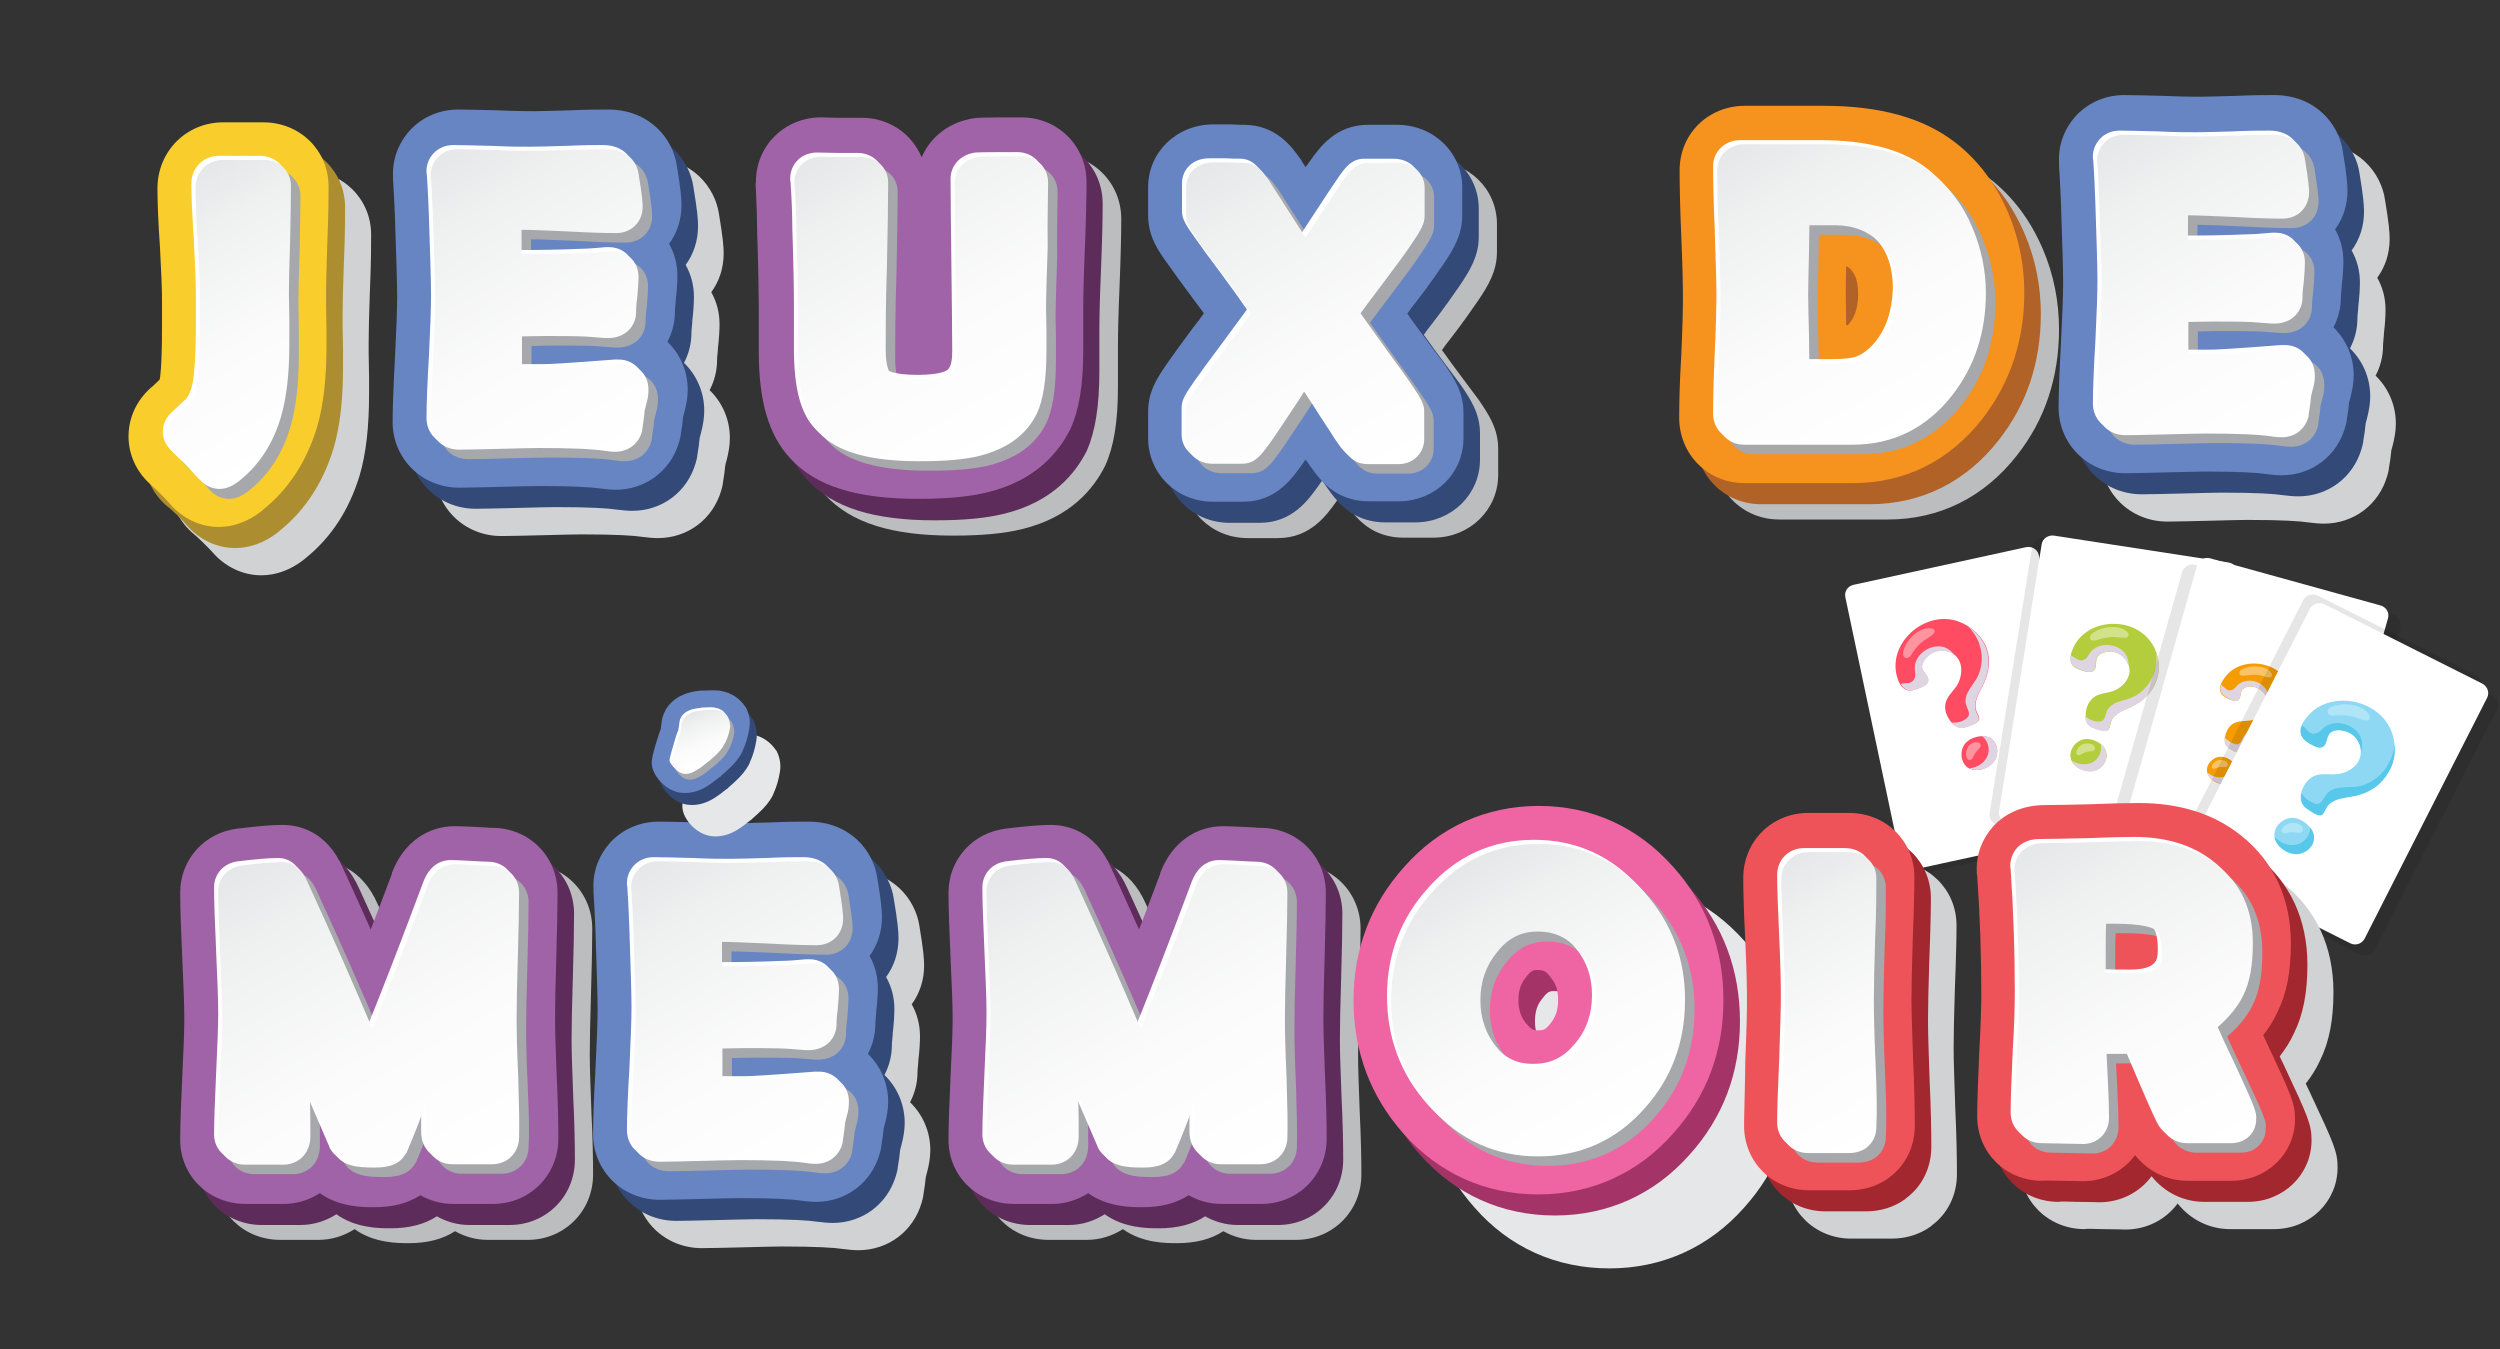 <?xml version="1.0" encoding="utf-8"?>
<!-- Generator: Adobe Illustrator 19.0.0, SVG Export Plug-In . SVG Version: 6.00 Build 0)  -->
<svg version="1.1" id="Layer_1" xmlns="http://www.w3.org/2000/svg" xmlns:xlink="http://www.w3.org/1999/xlink" x="0px" y="0px"
	 viewBox="152 -13.4 604.9 326.4" style="enable-background:new 152 -13.4 604.9 326.4;" xml:space="preserve">
<rect x="152" y="-13.4" width="604.9" height="326.4" fill="#333333" stroke="none"/>
<style type="text/css">
	.st0{opacity:0.1;enable-background:new    ;}
	.st1{fill:#FFFFFF;}
	.st2{fill:#FF4C62;}
	.st3{fill:#FF94A1;}
	.st4{fill:#DFD5E2;}
	.st5{fill:#B4CD3C;}
	.st6{fill:#D2E18A;}
	.st7{fill:#F59C00;}
	.st8{fill:#F9C466;}
	.st9{fill:#8ED8F4;}
	.st10{opacity:0.3;fill:#FFFFFF;enable-background:new    ;}
	.st11{fill:#57C7EA;}
	.st12{fill:#D0D2D3;}
	.st13{fill:#AC8D30;}
	.st14{fill:#F9CD2B;}
	.st15{fill:#A6A8AB;}
	.st16{fill:url(#SVGID_1_);}
	.st17{fill:#334977;}
	.st18{fill:#6785C2;}
	.st19{fill:url(#SVGID_2_);}
	.st20{fill:#BBBDBF;}
	.st21{fill:#5D2C5B;}
	.st22{fill:#A163A7;}
	.st23{fill:url(#SVGID_3_);}
	.st24{fill:url(#SVGID_4_);}
	.st25{fill:#B16227;}
	.st26{fill:#F6921E;}
	.st27{fill:url(#SVGID_5_);}
	.st28{fill:url(#SVGID_6_);}
	.st29{fill:url(#SVGID_7_);}
	.st30{fill:url(#SVGID_8_);}
	.st31{fill:url(#SVGID_9_);}
	.st32{fill:#E6E7E8;}
	.st33{fill:#A43467;}
	.st34{fill:#EF65A3;}
	.st35{fill:url(#SVGID_10_);}
	.st36{fill:#A3272E;}
	.st37{fill:#EF535A;}
	.st38{fill:url(#SVGID_11_);}
	.st39{fill:url(#SVGID_12_);}
	.st40{fill:url(#SVGID_13_);}
</style>
<g>
	<g>
		<path class="st0" d="M660.3,188.5l-41.7,9.1c-1.4,0.3-2.8-0.5-3.1-1.9l-13.5-64c-0.3-1.4,0.6-2.7,2-3l41.7-9.1
			c1.4-0.3,2.8,0.5,3.1,1.9l13.5,64C662.7,186.8,661.8,188.2,660.3,188.5"/>
		<path class="st1" d="M656.8,187.9l-41.7,9.1c-1.4,0.3-2.8-0.5-3.1-1.9l-13.5-64c-0.3-1.4,0.6-2.7,2-3l41.7-9.1
			c1.4-0.3,2.8,0.5,3.1,1.9l13.5,64C659.1,186.3,658.2,187.6,656.8,187.9"/>
		<g>
			<g>
				<path class="st2" d="M624.6,136.6c-7.3-1.6-15.2,5.3-13.8,12.9c0.3,1.4,0.8,3,2,3.8c1,0.7,2.2,0.3,3.2-0.1
					c0.8-0.3,2.3-0.8,2.5-1.8c0.3-1.3-1.5-2.2-1.5-3.5c0-1.5,1.5-2.9,2.8-3.5c2.4-1.1,5.4-0.1,6.4,2.4c0.7,1.7,0.3,3.9-0.6,5.5
					c-0.8,1.3-2,2.3-2.6,3.7c-0.7,1.5-0.3,3.3,0.6,4.6c0.9,1.5,2.3,2.5,4.1,1.9c0.8-0.3,2.6-0.8,3.1-1.6c0.2-0.3,0.1-0.5,0-0.9
					c-0.3-0.9-0.8-1.4-0.8-2.4c-0.1-1.7,0.8-3.3,1.6-4.8c1.7-3.2,2.3-6.7,0.8-10.1C630.9,139.7,628,137.4,624.6,136.6z"/>
				<path class="st2" d="M634.4,165.9c-1.6-2-5.4-1.2-6.9,0.6c-1.5,1.8-1.1,5.1,1.1,6.1c1.9,0.8,4.5,0,5.7-1.6
					C635.5,169.7,635.6,167.3,634.4,165.9L634.4,165.9z"/>
			</g>
			<path class="st3" d="M612.6,143.9c0,0.2-0.1,0.3-0.1,0.5c-0.2,1.1,0.6,1.9,1.6,1.1c0.3-0.3,0.5-0.7,0.7-1
				c0.6-0.9,1.3-1.8,2.2-2.5c0.8-0.7,1.9-1.2,2.7-1.9c0.2-0.2,0.4-0.5,0.4-0.8c0-0.5-0.6-0.7-1.1-0.7
				C616.1,138.5,613.4,141.3,612.6,143.9z"/>
			<g>
				<path class="st4" d="M618.6,151.5c0.3-1.3-1.5-2.2-1.5-3.5c0-1.5,1.5-2.9,2.8-3.5c1.6-0.7,3.5-0.5,4.9,0.5
					c-0.6-0.9-1.6-1.6-2.7-1.9c-1.9-0.4-3.9,0.3-5.3,1.7c-0.9,0.9-1.5,2.1-1.5,3.4c0,0.8,0.3,1.6,0,2.4c-0.6,1.7-2.2,1.1-3.4,1.5
					c0.3,0.5,0.6,0.9,1.1,1.2c1,0.7,2.2,0.3,3.2-0.1C616.9,153,618.4,152.5,618.6,151.5z"/>
				<path class="st4" d="M628,138c0.3,0.3,0.7,0.6,0.9,0.9c0.9,1.1,1.7,2.4,2.1,3.8c0.9,2.7,0.6,5.8-0.8,8.2c-0.6,1-1.4,1.9-1.9,2.9
					c-0.6,1-0.9,2.2-0.6,3.3c0.3,1,1.1,2.1,0.5,2.9c-0.1,0.2-0.4,0.4-0.6,0.6c-1,0.7-2.3,1-3.5,0.8c0.9,1.1,2.1,1.7,3.5,1.2
					c0.8-0.3,2.6-0.8,3.1-1.6c0.2-0.3,0.1-0.5,0-0.9c-0.3-0.9-0.8-1.4-0.8-2.4c-0.1-1.7,0.8-3.3,1.6-4.8c1.7-3.2,2.3-6.7,0.8-10.1
					C631.4,140.9,629.9,139.2,628,138z"/>
			</g>
			<path class="st4" d="M634.4,165.9L634.4,165.9c-0.7-0.8-1.7-1.2-2.8-1.2c1.5,1.2,2,3.3,1.2,5c0,0.1-0.1,0.1-0.1,0.2
				c-0.8,1.5-2.4,2.4-4.1,2.6h-0.1c0.1,0,0.1,0.1,0.2,0.1c1.9,0.8,4.5,0,5.7-1.6C635.5,169.7,635.6,167.3,634.4,165.9z"/>
			<path class="st3" d="M628.1,167.5c-0.4,0.7-0.5,1.6-0.3,2.3c0.1,0.4,0.4,0.7,0.8,0.7c0.2,0,0.4-0.2,0.6-0.3
				c0.1-0.2,0.2-0.4,0.3-0.6c0.3-0.7,0.8-1.3,1.3-1.8c0.7-0.6,0.6-1.6-0.5-1.6C629.4,166.1,628.4,166.8,628.1,167.5z"/>
		</g>
	</g>
	<g>
		<path class="st0" d="M677.8,192.8l-42.2-6.5c-1.4-0.2-2.4-1.5-2.2-2.9l10.3-64.5c0.2-1.4,1.6-2.3,3-2.1l42.2,6.5
			c1.4,0.2,2.4,1.5,2.2,2.9l-10.3,64.6C680.5,192.1,679.2,193,677.8,192.8"/>
		<path class="st0" d="M683.3,194.1l-42.2-6.5c-1.4-0.2-2.4-1.5-2.2-2.9l10.3-64.6c0.2-1.4,1.6-2.3,3-2.1l42.2,6.5
			c1.4,0.2,2.4,1.5,2.2,2.9L686.3,192C686.1,193.4,684.7,194.3,683.3,194.1"/>
		<path class="st1" d="M680.2,192.3l-42.3-6.5c-1.4-0.2-2.4-1.5-2.2-2.9l10.3-64.6c0.2-1.4,1.6-2.3,3-2.1l42.2,6.5
			c1.4,0.2,2.4,1.5,2.2,2.9l-10.3,64.6C682.9,191.6,681.6,192.6,680.2,192.3"/>
	</g>
	<g>
		<g>
			<path class="st5" d="M672,141.4c-4.5-5.6-14.6-5.1-18.1,1.4c-0.6,1.2-1.2,2.7-0.8,4.1c0.3,1.1,1.5,1.6,2.5,1.9
				c0.8,0.3,2.2,0.7,3,0.1c1-0.8,0.2-2.5,1-3.5c0.9-1.1,2.9-1.3,4.1-1c2.4,0.6,4.1,3.2,3.4,5.6c-0.5,1.7-2.1,3.2-3.8,3.8
				c-1.4,0.5-2.9,0.5-4.2,1.2c-1.4,0.8-2.2,2.3-2.4,3.8c-0.2,1.7,0.2,3.3,1.9,3.9c0.8,0.3,2.4,1,3.3,0.6c0.3-0.1,0.4-0.3,0.5-0.6
				c0.3-0.9,0.3-1.5,0.8-2.3c1-1.3,2.6-2,4.1-2.6c3.2-1.4,5.7-3.7,6.7-7.2C674.9,147.5,674.1,143.9,672,141.4z"/>
			<path class="st5" d="M661.7,169.2c0-2.5-3.4-4.2-5.6-3.7s-3.9,3.1-2.8,5.3c0.9,1.8,3.4,2.7,5.3,2.3
				C660.3,172.8,661.9,171,661.7,169.2L661.7,169.2z"/>
		</g>
		<path class="st6" d="M658.6,139.6c-0.1,0.1-0.3,0.2-0.4,0.3c-0.8,0.7-0.7,1.8,0.5,1.7c0.4,0,0.8-0.2,1.2-0.3
			c1-0.3,2.1-0.5,3.1-0.6c1.1,0,2.1,0.3,3.2,0.2c0.3,0,0.6-0.1,0.7-0.4c0.3-0.4,0-0.9-0.4-1.2C664.5,137.7,660.8,138.2,658.6,139.6z
			"/>
		<g>
			<path class="st4" d="M658.5,148.9c1-0.8,0.2-2.5,1-3.5c0.9-1.1,2.9-1.3,4.1-1c1.6,0.4,2.9,1.7,3.4,3.3c0.1-1.1-0.2-2.2-0.9-3.1
				c-1.2-1.5-3.2-2.1-5-1.9c-1.2,0.1-2.4,0.7-3.2,1.6c-0.5,0.6-0.8,1.4-1.4,1.8c-1.5,0.9-2.3-0.5-3.5-0.9c-0.1,0.5-0.1,1.1,0.1,1.6
				c0.3,1.1,1.5,1.6,2.5,1.9C656.3,149,657.8,149.5,658.5,148.9z"/>
			<path class="st4" d="M673.7,144.4c0,0.4,0.1,0.9,0.1,1.2c0,1.4-0.2,2.8-0.7,4.2c-1,2.6-3,4.7-5.6,5.7c-1,0.4-2.1,0.6-3.2,1
				c-1,0.4-2,1.1-2.5,2.1c-0.4,0.9-0.4,2.2-1.4,2.5c-0.3,0.1-0.5,0.1-0.8,0.1c-1.2-0.1-2.3-0.6-3.1-1.4c0,1.3,0.5,2.5,2,3
				c0.8,0.3,2.4,1,3.3,0.6c0.3-0.1,0.4-0.3,0.5-0.6c0.3-0.9,0.3-1.5,0.8-2.3c1-1.3,2.6-2,4.1-2.6c3.2-1.4,5.7-3.7,6.7-7.2
				C674.6,148.6,674.4,146.4,673.7,144.4z"/>
		</g>
		<path class="st4" d="M661.7,169.2L661.7,169.2c0-1-0.6-1.9-1.4-2.6c0.4,1.8-0.5,3.7-2.1,4.5c-0.1,0-0.1,0.1-0.2,0.1
			c-1.5,0.6-3.3,0.3-4.6-0.5h-0.1c0,0.1,0,0.1,0.1,0.2c0.9,1.8,3.4,2.7,5.3,2.3C660.3,172.8,661.9,171,661.7,169.2z"/>
		<path class="st6" d="M656.1,166.6c-0.7,0.3-1.3,0.8-1.6,1.6c-0.1,0.3-0.2,0.8,0.1,1c0.2,0.1,0.4,0.1,0.6,0.1
			c0.2-0.1,0.4-0.2,0.6-0.3c0.6-0.4,1.4-0.6,2.1-0.6c0.9,0,1.4-0.8,0.6-1.5C657.9,166.4,656.8,166.4,656.1,166.6z"/>
	</g>
	<g>
		<path class="st0" d="M705.2,202.4L664,191c-1.4-0.4-2.2-1.8-1.8-3.1L680,125c0.4-1.3,1.8-2.1,3.2-1.7l41.2,11.4
			c1.4,0.4,2.2,1.8,1.9,3.1l-17.8,62.9C708.1,202,706.6,202.8,705.2,202.4"/>
		<path class="st0" d="M711.7,202.9l-41.2-11.4c-1.4-0.4-2.2-1.8-1.8-3.1l17.8-62.9c0.4-1.3,1.8-2.1,3.2-1.7l41.2,11.4
			c1.4,0.4,2.2,1.8,1.9,3.1L715,201.2C714.5,202.6,713.1,203.3,711.7,202.9"/>
		<path class="st1" d="M708.8,200.8l-41.2-11.4c-1.4-0.4-2.2-1.8-1.8-3.1l17.8-62.9c0.4-1.3,1.8-2.1,3.2-1.7l41.2,11.4
			c1.4,0.4,2.2,1.8,1.8,3.1L712,199.1C711.6,200.4,710.2,201.2,708.8,200.8"/>
	</g>
	<g>
		<g>
			<path class="st7" d="M705.7,151.7c-3-5.3-11.5-6.3-15.3-1.3c-0.7,0.9-1.4,2.1-1.2,3.3c0.1,1,1,1.5,1.8,1.9
				c0.6,0.3,1.7,0.9,2.4,0.5c1-0.6,0.5-2.1,1.3-2.8c0.9-0.8,2.6-0.7,3.6-0.2c1.9,0.9,3,3.2,2,5.2c-0.6,1.4-2.2,2.3-3.7,2.6
				c-1.2,0.2-2.5,0.1-3.6,0.5c-1.3,0.4-2.1,1.6-2.5,2.9c-0.4,1.4-0.3,2.7,1.1,3.5c0.6,0.4,1.9,1.1,2.6,1c0.3-0.1,0.4-0.2,0.5-0.5
				c0.3-0.7,0.4-1.2,1-1.8c1-1,2.5-1.3,3.8-1.6c2.9-0.7,5.3-2.3,6.5-5C707.2,157.2,707.1,154.2,705.7,151.7z"/>
			<path class="st7" d="M693.3,173.5c0.3-2.1-2.2-3.9-4.1-3.8s-3.7,2.1-3.1,4c0.5,1.6,2.4,2.7,4.1,2.6
				C691.6,176.2,693.1,174.9,693.3,173.5L693.3,173.5z"/>
		</g>
		<path class="st8" d="M694.8,148.4c-0.1,0.1-0.2,0.1-0.4,0.2c-0.8,0.5-0.8,1.4,0.2,1.5c0.3,0,0.7,0,1-0.1c0.9-0.1,1.8-0.2,2.7-0.1
			s1.7,0.5,2.6,0.6c0.2,0,0.5,0,0.7-0.2c0.3-0.3,0.1-0.8-0.2-1.1C700,147.6,696.8,147.5,694.8,148.4z"/>
		<g>
			<path class="st4" d="M693.4,156.1c1-0.6,0.5-2.1,1.3-2.8c0.9-0.8,2.6-0.7,3.6-0.2c1.3,0.6,2.2,1.9,2.4,3.2
				c0.2-0.9,0.1-1.9-0.3-2.7c-0.8-1.4-2.3-2.2-3.9-2.3c-1,0-2.1,0.2-2.9,0.9c-0.5,0.4-0.8,1-1.4,1.3c-1.4,0.6-1.9-0.7-2.8-1.2
				c-0.1,0.4-0.2,0.9-0.1,1.3c0.1,1,1,1.5,1.8,1.9C691.6,155.9,692.7,156.5,693.4,156.1z"/>
			<path class="st4" d="M706.7,154.5c0,0.3,0,0.7-0.1,1.1c-0.2,1.2-0.6,2.3-1.2,3.4c-1.2,2-3.2,3.5-5.4,4c-0.9,0.2-1.9,0.2-2.8,0.4
				c-0.9,0.2-1.8,0.6-2.3,1.4c-0.5,0.7-0.7,1.8-1.5,1.9c-0.2,0-0.5,0-0.7-0.1c-0.9-0.3-1.8-0.8-2.4-1.6c-0.2,1.1,0.1,2.1,1.2,2.8
				c0.6,0.4,1.9,1.1,2.6,1c0.3-0.1,0.4-0.2,0.5-0.5c0.3-0.7,0.4-1.2,1-1.8c1-1,2.5-1.3,3.8-1.6c2.9-0.7,5.3-2.3,6.5-5
				C706.8,158.1,707,156.3,706.7,154.5z"/>
		</g>
		<path class="st4" d="M693.3,173.5L693.3,173.5c0.1-0.9-0.2-1.7-0.8-2.4c0.1,1.5-0.9,3-2.4,3.5c-0.1,0-0.1,0-0.2,0
			c-1.3,0.3-2.8-0.2-3.8-1.1c0,0,0,0-0.1,0v0.1c0.5,1.6,2.4,2.7,4.1,2.6C691.6,176.2,693.1,174.9,693.3,173.5z"/>
		<path class="st8" d="M688.9,170.5c-0.6,0.1-1.2,0.5-1.6,1.1c-0.2,0.3-0.2,0.6,0,0.9c0.1,0.1,0.3,0.2,0.5,0.1
			c0.2,0,0.3-0.1,0.5-0.2c0.6-0.2,1.2-0.3,1.8-0.2c0.8,0.1,1.3-0.5,0.7-1.2C690.5,170.6,689.5,170.4,688.9,170.5z"/>
	</g>
	<g>
		<path class="st0" d="M723,217.5l-38.2-19.2c-1.3-0.7-1.8-2.2-1.2-3.4l29.7-58.3c0.6-1.2,2.2-1.7,3.5-1.1l38.2,19.3
			c1.3,0.7,1.8,2.2,1.2,3.4l-29.7,58.3C725.9,217.7,724.3,218.1,723,217.5"/>
		<path class="st0" d="M719,212.7l-38.2-19.2c-1.3-0.7-1.8-2.2-1.2-3.4l29.7-58.3c0.6-1.2,2.2-1.7,3.5-1.1l38.2,19.2
			c1.3,0.7,1.8,2.2,1.2,3.4l-29.7,58.3C721.9,212.9,720.3,213.4,719,212.7"/>
		<path class="st1" d="M720.6,214.8l-38.2-19.2c-1.3-0.7-1.8-2.2-1.2-3.4l29.7-58.3c0.6-1.2,2.2-1.7,3.5-1.1l38.2,19.2
			c1.3,0.7,1.8,2.2,1.2,3.4l-29.7,58.4C723.4,215,721.9,215.5,720.6,214.8"/>
	</g>
	<g>
		<g>
			<path class="st9" d="M730.4,163c-3.3-7.2-14.3-9.4-19.8-3.4c-1,1.1-2.1,2.6-2,4.1c0.1,1.3,1.1,2.1,2.1,2.7
				c0.8,0.5,2.2,1.4,3.1,0.9c1.3-0.6,0.9-2.6,2-3.5c1.2-1,3.4-0.6,4.7,0.1c2.4,1.3,3.5,4.5,2.1,7c-1,1.7-3.1,2.8-5.1,3
				c-1.6,0.2-3.2-0.2-4.8,0.2c-1.7,0.4-2.9,1.8-3.6,3.4c-0.7,1.7-0.7,3.5,1,4.7c0.8,0.5,2.3,1.7,3.3,1.6c0.4-0.1,0.5-0.2,0.7-0.5
				c0.5-0.8,0.7-1.6,1.5-2.3c1.4-1.2,3.3-1.4,5.1-1.7c3.8-0.6,7.1-2.4,9.1-5.9C731.8,170.3,731.9,166.3,730.4,163z"/>
			<path class="st9" d="M711.8,190c0.6-2.7-2.5-5.4-5-5.5c-2.5-0.1-5,2.3-4.4,4.9c0.5,2.2,2.9,3.8,5,3.9
				C709.3,193.4,711.5,191.9,711.8,190L711.8,190z"/>
		</g>
		<path class="st10" d="M716.5,157.5c-0.2,0.1-0.3,0.1-0.5,0.2c-1.1,0.5-1.2,1.8,0.1,2c0.4,0.1,0.9,0,1.3,0c1.2-0.1,2.4,0,3.5,0.2
			s2.2,0.9,3.4,1c0.3,0,0.7,0,0.9-0.2c0.4-0.3,0.2-1-0.1-1.4C723.4,157,719.2,156.5,716.5,157.5z"/>
		<g>
			<path class="st11" d="M713.9,167.4c1.3-0.6,0.9-2.6,2-3.5c1.2-1,3.4-0.6,4.7,0.1c1.6,0.9,2.7,2.7,2.7,4.5
				c0.4-1.1,0.3-2.4-0.1-3.5c-0.8-1.9-2.8-3.1-4.8-3.4c-1.3-0.2-2.8,0.1-3.9,0.9c-0.7,0.5-1.2,1.3-2,1.5c-1.9,0.6-2.3-1.2-3.5-1.9
				c-0.2,0.6-0.4,1.1-0.3,1.7c0.1,1.3,1.1,2.1,2.1,2.7C711.5,166.9,713,167.8,713.9,167.4z"/>
			<path class="st11" d="M731.4,166.7c-0.1,0.4-0.1,1-0.2,1.4c-0.4,1.5-1,3-1.9,4.3c-1.7,2.5-4.5,4.3-7.5,4.6
				c-1.2,0.1-2.4,0-3.7,0.2c-1.2,0.2-2.5,0.6-3.2,1.6c-0.7,0.9-1.1,2.2-2.2,2.3c-0.3,0-0.6,0-0.9-0.2c-1.2-0.4-2.3-1.3-2.9-2.4
				c-0.3,1.4-0.1,2.8,1.3,3.8c0.8,0.5,2.3,1.7,3.3,1.6c0.4-0.1,0.5-0.2,0.7-0.5c0.5-0.8,0.7-1.6,1.5-2.3c1.4-1.2,3.3-1.4,5.1-1.7
				c3.8-0.6,7.1-2.4,9.1-5.9C731.2,171.5,731.6,169.1,731.4,166.7z"/>
		</g>
		<path class="st11" d="M711.8,190L711.8,190c0.3-1.1-0.1-2.2-0.8-3.2c0,2-1.5,3.8-3.5,4.2c-0.1,0-0.2,0-0.2,0
			c-1.8,0.3-3.6-0.5-4.8-1.8c0,0,0,0-0.1-0.1c0,0.1,0,0.1,0,0.2c0.5,2.2,2.9,3.8,5,3.9C709.3,193.4,711.5,191.9,711.8,190z"/>
		<path class="st10" d="M706.5,185.7c-0.9,0.1-1.7,0.5-2.2,1.2c-0.2,0.3-0.4,0.8-0.1,1.1c0.1,0.2,0.4,0.3,0.6,0.2
			c0.2,0,0.5-0.1,0.7-0.1c0.8-0.2,1.6-0.2,2.4,0c1,0.2,1.7-0.5,1.1-1.5C708.5,185.9,707.3,185.6,706.5,185.7z"/>
	</g>
</g>
<path class="st12" d="M203.4,120.2c3,3.5,7.3,5.6,11.8,5.6c3.6,0,7.1-1.3,10.2-3.7c0.2-0.2,0.4-0.3,0.6-0.5c6.2-5,10.5-11.7,13-19.9
	c1.6-5.4,2.3-11.9,2.3-19.8c0-1,0-2.3,0-4l-0.1-5.9c0-1.1,0-1.9,0-2.6c0-2.7,0.1-6.9,0.3-12.4c0.3-6.9,0.3-11.2,0.3-13.6
	c0-8.7-6.9-15.5-15.8-15.5h-9.9c-8.9,0-15.9,7-15.9,16c0,3.6,0.2,8.4,0.6,14.1c0.3,5.6,0.5,10.1,0.5,12.7l0,6.6
	c0,10-0.5,12.5-0.5,12.5c0,0,0,0,0,0c0,0.1-0.1,0.2-0.1,0.4c-0.4,0.3-0.9,0.9-1.7,1.6c-0.2,0.1-0.3,0.3-0.5,0.4
	c-3.4,3.1-5.3,7.2-5.3,11.7c0,4.3,1.8,8.4,5.2,11.5C200.1,116.8,201.8,118.5,203.4,120.2z"/>
<g>
	<path class="st13" d="M197.1,113.6c3,3.5,7.3,5.6,11.8,5.6c3.6,0,7.1-1.3,10.2-3.7c0.2-0.2,0.4-0.3,0.6-0.5
		c6.2-5,10.5-11.7,13-19.9c1.6-5.4,2.3-11.9,2.3-19.8c0-1,0-2.3,0-4l-0.1-5.9c0-1.1,0-1.9,0-2.6c0-2.7,0.1-6.9,0.3-12.4
		c0.3-6.9,0.3-11.2,0.3-13.6c0-8.7-6.9-15.5-15.8-15.5h-9.9c-8.9,0-15.9,7-15.9,16c0,3.6,0.2,8.4,0.6,14.1
		c0.3,5.6,0.5,10.1,0.5,12.7l0,6.6c0,10-0.5,12.5-0.5,12.5c0,0,0,0,0,0c0,0.1-0.1,0.2-0.1,0.4c-0.4,0.3-0.9,0.9-1.7,1.6
		c-0.2,0.1-0.3,0.3-0.5,0.4c-3.4,3.1-5.3,7.2-5.3,11.7c0,4.3,1.8,8.4,5.2,11.5C193.9,110.2,195.6,111.9,197.1,113.6z"/>
	<path class="st14" d="M193.1,108.5c3,3.5,7.3,5.6,11.8,5.6c3.6,0,7.1-1.3,10.2-3.7c0.2-0.1,0.4-0.3,0.6-0.5
		c6.2-5,10.5-11.7,13-19.9c1.6-5.4,2.3-11.9,2.3-19.8c0-1,0-2.3,0-4l-0.1-5.9c0-1.1,0-1.9,0-2.6c0-2.7,0.1-6.9,0.3-12.4
		c0.3-6.9,0.3-11.2,0.3-13.6c0-8.7-6.9-15.5-15.8-15.5H206c-8.9,0-15.9,7-15.9,16c0,3.6,0.2,8.4,0.6,14.1c0.3,5.6,0.5,10.2,0.5,12.7
		l0,6.6c0,10-0.5,12.5-0.5,12.5c0,0,0,0,0,0c0,0.1-0.1,0.2-0.1,0.4c-0.4,0.3-0.9,0.9-1.7,1.6c-0.2,0.1-0.3,0.3-0.5,0.4
		c-3.4,3.1-5.3,7.2-5.3,11.7c0,4.3,1.8,8.4,5.2,11.5C189.9,105.1,191.6,106.8,193.1,108.5z"/>
	<path class="st15" d="M224.7,34c0-3.6-2.8-6.3-6.5-6.3c-0.7,0-9.2,0-9.9,0c-3.8,0-6.7,2.9-6.7,6.7c0,3.1,0.2,7.6,0.6,13.7
		c0.3,6,0.5,10.4,0.5,13.1l0,6.7c0,10.4-0.6,14-0.9,15.3c-0.3,1.3-0.8,2.4-1.4,3.2c-0.3,0.3-1.2,1.2-3.4,3.2l-0.1,0.1
		c-1.9,1.7-2.2,3.6-2.2,4.8c0,1,0.3,2.9,2.2,4.7c1.9,1.7,3.8,3.6,5.7,5.8c1.7,2,3.8,2.3,4.8,2.3c2,0,3.5-1,4.6-1.8l0,0
		c5-3.9,8.4-9.2,10.3-15.7c1.3-4.5,2-10.2,2-17.2c0-1.4,0-3.4,0-6.3c0-2.7-0.1-4.8-0.1-6.2c0-2.8,0.1-7.1,0.3-12.8
		C224.6,41.3,224.7,36.9,224.7,34z"/>
	<path class="st1" d="M221.4,30.6c0-3.6-2.8-6.3-6.5-6.3c-0.7,0-9.2,0-9.9,0c-3.8,0-6.7,2.9-6.7,6.7c0,3.1,0.2,7.6,0.6,13.7
		c0.3,6,0.5,10.4,0.5,13.1l0,6.7c0,10.4-0.6,14-0.9,15.3c-0.3,1.3-0.8,2.4-1.4,3.2c-0.3,0.3-1.2,1.2-3.4,3.2l-0.1,0.1
		c-1.9,1.7-2.2,3.6-2.2,4.8c0,1,0.3,2.9,2.2,4.7c1.9,1.7,3.8,3.6,5.7,5.8c1.7,2,3.8,2.3,4.8,2.3c2,0,3.5-1,4.6-1.8l0,0
		c5-3.9,8.4-9.2,10.3-15.7c1.3-4.5,2-10.2,2-17.2c0-1.4,0-3.4,0-6.3c0-2.7-0.1-4.8-0.1-6.2c0-2.8,0.1-7.1,0.3-12.8
		C221.3,38,221.4,33.6,221.4,30.6z"/>
	<linearGradient id="SVGID_1_" gradientUnits="userSpaceOnUse" x1="225.828" y1="93.808" x2="190.754" y2="33.057">
		<stop  offset="0" style="stop-color:#FFFFFF"/>
		<stop  offset="0.401" style="stop-color:#FBFBFB"/>
		<stop  offset="0.797" style="stop-color:#EFF0F0"/>
		<stop  offset="1" style="stop-color:#E6E7E8"/>
	</linearGradient>
	<path class="st16" d="M222.4,31.6c0-3.6-2.8-6.3-6.5-6.3c-0.7,0-9.2,0-9.9,0c-3.8,0-6.7,2.9-6.7,6.7c0,3.1,0.2,7.6,0.6,13.7
		c0.3,6,0.5,10.4,0.5,13.1l0,6.7c0,10.4-0.6,14-0.9,15.3c-0.3,1.3-0.8,2.4-1.4,3.2c-0.3,0.3-1.2,1.2-3.4,3.2l-0.1,0.1
		c-1.9,1.7-2.2,3.6-2.2,4.8c0,1,0.3,2.9,2.2,4.7c1.9,1.7,3.8,3.6,5.7,5.8c1.7,2,3.8,2.3,4.8,2.3c2,0,3.5-1,4.6-1.8l0,0
		c5-3.9,8.4-9.2,10.3-15.7c1.3-4.5,2-10.2,2-17.2c0-1.4,0-3.4,0-6.3c0-2.7-0.1-4.8-0.1-6.2c0-2.8,0.1-7.1,0.3-12.8
		C222.3,39,222.4,34.6,222.4,31.6z"/>
</g>
<g>
	<path class="st12" d="M257.2,100.4c0,8.9,7.1,15.9,16.1,15.9c2.2,0,5.6-0.1,10.1-0.2c4.2-0.1,7.3-0.2,9.3-0.2
		c8.6,0,12.7,0.3,14.7,0.6c1.6,0.2,2.7,0.3,3.8,0.3c7.2,0,13.3-4.6,15.3-11.5c0-0.1,0.1-0.2,0.1-0.4l0.1-0.3
		c0.1-0.3,0.1-0.6,0.2-0.9l0-0.2c0.3-1.7,0.5-3.2,0.6-4.4c0.1-0.4,0.2-0.8,0.3-1.1c0.5-1.9,0.8-3.7,0.8-5.4c0-4.6-1.9-8.7-4.9-11.6
		c1.1-2.1,1.8-4.6,1.8-7.2c0-0.1,0-0.8,0.2-2.6c0-0.1,0-0.2,0-0.3c0.3-2.5,0.4-4.4,0.4-5.9c0-2.8-0.7-5.4-2-7.7c1.9-2.6,3-5.8,3-9.4
		c0-1.6-0.2-3.9-1.1-9.3c-0.9-6.7-6.6-13.8-16.7-13.8c-2.1,0-5.1,0-9.3,0.2c-4.1,0.1-6.8,0.2-8.4,0.2c-1.3,0-4.3,0-8.8-0.2
		c-4.4-0.1-7.5-0.2-9.7-0.2c-4.4,0-8.5,1.7-11.5,4.8c-2.9,3.1-4.5,7.1-4.3,11.4c0,0.1,0,0.2,0,0.3l0,0.6c0.3,4.4,0.4,7.8,0.5,9.8
		c0,0.1,0,0.2,0,0.3c0.3,9,0.5,15.1,0.5,18.2c0,3.1-0.2,7.9-0.5,14C257.4,91.6,257.2,96.9,257.2,100.4z"/>
	<g>
		<path class="st17" d="M251,93.8c0,8.9,7.1,15.9,16.1,15.9c2.2,0,5.7-0.1,10.1-0.2c4.2-0.1,7.3-0.2,9.3-0.2
			c8.6,0,12.7,0.3,14.7,0.6c1.6,0.2,2.7,0.3,3.8,0.3c7.2,0,13.3-4.6,15.3-11.5c0-0.1,0.1-0.2,0.1-0.4l0.1-0.3
			c0.1-0.3,0.1-0.6,0.2-0.9l0-0.2c0.3-1.7,0.5-3.2,0.6-4.4c0.1-0.4,0.2-0.8,0.3-1.1c0.5-1.9,0.8-3.7,0.8-5.4c0-4.6-1.9-8.7-4.9-11.6
			c1.1-2.1,1.8-4.6,1.8-7.2c0-0.1,0-0.8,0.2-2.6c0-0.1,0-0.2,0-0.3c0.3-2.5,0.4-4.4,0.4-5.9c0-2.8-0.7-5.4-2-7.7
			c1.9-2.6,3-5.8,3-9.4c0-1.6-0.2-3.9-1.1-9.3c-0.9-6.7-6.6-13.8-16.7-13.8c-2.1,0-5.1,0-9.3,0.2c-4.1,0.1-6.8,0.2-8.4,0.2
			c-1.3,0-4.3,0-8.8-0.2c-4.4-0.1-7.5-0.2-9.7-0.2c-4.4,0-8.5,1.7-11.5,4.8c-2.9,3.1-4.5,7.1-4.3,11.4c0,0.1,0,0.2,0,0.3l0,0.6
			c0.3,4.4,0.4,7.8,0.5,9.8c0,0.1,0,0.2,0,0.3c0.3,9,0.5,15.1,0.5,18.2c0,3.1-0.2,7.9-0.5,14C251.2,85,251,90.3,251,93.8z"/>
		<path class="st18" d="M247,88.7c0,8.9,7.1,15.9,16.1,15.9c2.2,0,5.6-0.1,10.1-0.2c4.2-0.1,7.3-0.2,9.3-0.2
			c8.6,0,12.7,0.3,14.7,0.6c1.6,0.2,2.7,0.3,3.8,0.3c7.2,0,13.3-4.6,15.3-11.5c0-0.1,0.1-0.2,0.1-0.4l0.1-0.3
			c0.1-0.3,0.1-0.6,0.2-0.9l0-0.2c0.3-1.7,0.5-3.2,0.6-4.4c0.1-0.4,0.2-0.8,0.3-1.1c0.5-1.9,0.8-3.7,0.8-5.4c0-4.6-1.9-8.7-4.9-11.6
			c1.1-2.1,1.8-4.6,1.8-7.2c0-0.1,0-0.8,0.2-2.6c0-0.1,0-0.2,0-0.3c0.3-2.5,0.4-4.4,0.4-5.9c0-2.8-0.7-5.4-2-7.7
			c1.9-2.6,3-5.8,3-9.4c0-1.6-0.2-3.9-1.1-9.3c-0.9-6.7-6.6-13.8-16.7-13.8c-2.1,0-5.1,0-9.3,0.2c-4.1,0.1-6.8,0.2-8.4,0.2
			c-1.3,0-4.3,0-8.8-0.2c-4.4-0.1-7.5-0.2-9.7-0.2c-4.4,0-8.5,1.7-11.5,4.8c-2.9,3.1-4.5,7.1-4.3,11.4c0,0.1,0,0.2,0,0.3l0,0.6
			c0.3,4.4,0.4,7.8,0.5,9.8c0,0.1,0,0.2,0,0.3c0.3,9,0.5,15.1,0.5,18.2c0,3.1-0.2,7.9-0.5,14C247.2,79.9,247,85.2,247,88.7z"/>
		<path class="st15" d="M305.1,76.9c-0.2,0-0.4,0-0.5,0l-0.7,0C292.3,77.8,288.3,78,287,78l-4.9,0c-0.6,0-1.1,0-1.5,0
			c0-0.3,0-0.7,0-1.2v-6.5c1.3,0,3.2-0.1,5.8-0.1c7.3,0,9.7,0.1,10.5,0.2h0.1c3.4,0.3,4,0.3,4.4,0.3c4.4,0,6.8-3.1,6.8-6.2
			c0-0.5,0-1.6,0.3-3.7c0.2-2.2,0.3-3.8,0.3-4.9c0-3.6-2.6-6.2-6.2-6.2c-0.2,0-0.5,0-0.7,0c-2.3,0.2-4.4,0.4-6,0.4l-0.1,0
			c-4.4,0.2-9.6,0.3-15.3,0.3v-5.6c0-0.1,0-0.2,0-0.3c0,0,0,0,0.1,0c2.4,0,6.2,0.2,11.1,0.4c5.2,0.3,9,0.4,11.7,0.4
			c3.7,0,6.4-2.7,6.4-6.4c0-0.9-0.1-2.6-1-8c-0.4-2.7-2.6-5.9-7.6-5.9c-2,0-5,0-9,0.2c-3.9,0.1-6.8,0.2-8.7,0.2c-2,0-5.1,0-9.1-0.2
			c-4.3-0.1-7.3-0.2-9.4-0.2c-1.9,0-3.6,0.7-4.8,2c-1.2,1.3-1.8,2.9-1.7,4.7l0.1,0.7c0.3,4.5,0.4,8,0.5,10.3v0.1
			c0.3,9,0.5,15.3,0.5,18.5c0,3.2-0.2,8.1-0.5,14.6c-0.4,6.6-0.6,11.8-0.6,15.1c0,3.9,2.9,6.7,6.9,6.7c2.2,0,5.5-0.1,9.9-0.2
			c4.3-0.1,7.5-0.2,9.5-0.2c7.3,0,12.7,0.2,16,0.7l0,0c1.2,0.2,1.9,0.2,2.4,0.2c3.1,0,5.6-1.9,6.4-4.8l0.1-0.3l0-0.3
			c0.3-1.9,0.5-3.4,0.6-4.6c0.1-0.4,0.3-1.1,0.4-1.6c0.4-1.3,0.5-2.4,0.5-3.3C311.3,79.2,308.1,76.9,305.1,76.9z"/>
		<path class="st1" d="M301.8,73.6c-0.2,0-0.4,0-0.5,0l-0.7,0c-11.6,0.9-15.6,1.1-16.9,1.1l-4.9,0c-0.6,0-1.1,0-1.5,0
			c0-0.3,0-0.7,0-1.2v-6.5c1.3,0,3.2-0.1,5.8-0.1c7.3,0,9.7,0.1,10.5,0.2h0.1c3.4,0.3,4,0.3,4.4,0.3c4.4,0,6.8-3.1,6.8-6.2
			c0-0.5,0-1.6,0.3-3.7c0.2-2.2,0.3-3.8,0.3-4.9c0-3.6-2.6-6.2-6.2-6.2c-0.2,0-0.5,0-0.7,0c-2.3,0.2-4.4,0.4-6,0.4l-0.1,0
			c-4.4,0.2-9.6,0.3-15.3,0.3v-5.6c0-0.1,0-0.2,0-0.3c0,0,0,0,0.1,0c2.4,0,6.2,0.2,11.1,0.4c5.2,0.3,9,0.4,11.7,0.4
			c3.7,0,6.4-2.7,6.4-6.4c0-0.9-0.1-2.6-1-8c-0.4-2.7-2.6-5.9-7.6-5.9c-2,0-5,0-9,0.2c-3.9,0.1-6.8,0.2-8.7,0.2c-2,0-5.1,0-9.1-0.2
			c-4.3-0.1-7.3-0.2-9.4-0.2c-1.9,0-3.6,0.7-4.8,2c-1.2,1.3-1.8,2.9-1.7,4.7l0.1,0.7c0.3,4.5,0.4,8,0.5,10.3v0.1
			c0.3,9,0.5,15.3,0.5,18.5c0,3.2-0.2,8.1-0.5,14.6c-0.4,6.6-0.6,11.8-0.6,15.1c0,3.9,2.9,6.7,6.9,6.7c2.2,0,5.5-0.1,9.9-0.2
			c4.3-0.1,7.5-0.2,9.5-0.2c7.3,0,12.7,0.2,16,0.7l0,0c1.2,0.2,1.9,0.2,2.4,0.2c3.1,0,5.6-1.9,6.4-4.8l0.1-0.3l0-0.3
			c0.3-1.9,0.5-3.4,0.6-4.6c0.1-0.4,0.3-1.1,0.4-1.6c0.4-1.3,0.5-2.4,0.5-3.3C308,75.9,304.8,73.6,301.8,73.6z"/>
		<linearGradient id="SVGID_2_" gradientUnits="userSpaceOnUse" x1="302.79" y1="96.105" x2="260.538" y2="22.922">
			<stop  offset="0" style="stop-color:#FFFFFF"/>
			<stop  offset="0.401" style="stop-color:#FBFBFB"/>
			<stop  offset="0.797" style="stop-color:#EFF0F0"/>
			<stop  offset="1" style="stop-color:#E6E7E8"/>
		</linearGradient>
		<path class="st19" d="M302.8,74.6c-0.2,0-0.4,0-0.5,0l-0.7,0c-11.6,0.9-15.6,1.1-16.9,1.1l-4.9,0c-0.6,0-1.1,0-1.5,0
			c0-0.3,0-0.7,0-1.2v-6.5c1.3,0,3.2-0.1,5.8-0.1c7.3,0,9.7,0.1,10.5,0.2h0.1c3.4,0.3,4,0.3,4.4,0.3c4.4,0,6.8-3.1,6.8-6.2
			c0-0.5,0-1.6,0.3-3.7c0.2-2.2,0.3-3.8,0.3-4.9c0-3.6-2.6-6.2-6.2-6.2c-0.2,0-0.5,0-0.7,0c-2.3,0.2-4.4,0.4-6,0.4l-0.1,0
			c-4.4,0.2-9.6,0.3-15.3,0.3v-5.6c0-0.1,0-0.2,0-0.3c0,0,0,0,0.1,0c2.4,0,6.2,0.2,11.1,0.4c5.2,0.3,9,0.4,11.7,0.4
			c3.7,0,6.4-2.7,6.4-6.4c0-0.9-0.1-2.6-1-8c-0.4-2.7-2.6-5.9-7.6-5.9c-2,0-5,0-9,0.2c-3.9,0.1-6.8,0.2-8.7,0.2c-2,0-5.1,0-9.1-0.2
			c-4.3-0.1-7.3-0.2-9.4-0.2c-1.9,0-3.6,0.7-4.8,2c-1.2,1.3-1.8,2.9-1.7,4.7l0.1,0.7c0.3,4.5,0.4,8,0.5,10.3v0.1
			c0.3,9,0.5,15.3,0.5,18.5c0,3.2-0.2,8.1-0.5,14.6c-0.4,6.6-0.6,11.8-0.6,15.1c0,3.9,2.9,6.7,6.9,6.7c2.2,0,5.5-0.1,9.9-0.2
			c4.3-0.1,7.5-0.2,9.5-0.2c7.3,0,12.7,0.2,16,0.7l0,0c1.2,0.2,1.9,0.2,2.4,0.2c3.1,0,5.6-1.9,6.4-4.8l0.1-0.3l0-0.3
			c0.3-1.9,0.5-3.4,0.6-4.6c0.1-0.4,0.3-1.1,0.4-1.6c0.4-1.3,0.5-2.4,0.5-3.3C309,76.9,305.8,74.6,302.8,74.6z"/>
	</g>
</g>
<path class="st20" d="M343.3,41.3c0.2,4.1,0.3,7.5,0.3,9.9c0,0.1,0,0.2,0,0.3c0.3,9.1,0.4,15.4,0.4,18.7c0,0.5,0,1.1,0,1.8
	c0,1,0,2.2,0,3.5l0,2c0,1.4,0,2.4,0,3.1c0,12.1,2.5,20.3,7.7,25.8c6.2,6.7,16,9.8,30.9,9.8c6.9,0,12.4-0.5,16.8-1.6
	c11.8-2.9,17.3-9.9,20-15.3c2.1-4.6,3.1-10.6,3.1-19.1c0-0.5,0-1,0-1.7c0-0.9,0-2,0-3.4l0-2.8c0-0.8,0-1.5,0-2.1
	c0-2.9,0.1-7.6,0.4-14.7c0.3-7.5,0.4-12.5,0.4-15.9c0-8.8-6.9-15.7-15.8-15.7c-9.8,0-10.7,0.1-11.4,0.2c-6,0.9-10.6,4.5-12.7,9.5
	c-2.3-5.7-7.9-9.6-14.5-9.6l-1.2,0c-0.9,0-2.1,0-3.4,0l-1.3,0c-1.6,0-2.9-0.1-3.9-0.1c-8.8,0-15.8,6.8-15.8,15.6
	C343.2,40,343.2,40.5,343.3,41.3L343.3,41.3z"/>
<g>
	<path class="st21" d="M338.9,37.6c0.2,4.1,0.3,7.5,0.3,9.9c0,0.1,0,0.2,0,0.3c0.3,9.1,0.4,15.4,0.4,18.7c0,0.5,0,1.1,0,1.8
		c0,1,0,2.2,0,3.5l0,2c0,1.4,0,2.4,0,3.1c0,12.1,2.5,20.3,7.7,25.8c6.2,6.7,16,9.8,30.9,9.8c6.9,0,12.4-0.5,16.8-1.6
		c11.8-2.9,17.3-9.9,20-15.3C417,91,418,84.9,418,76.5c0-0.5,0-1,0-1.7c0-0.9,0-2,0-3.4l0-2.8c0-0.8,0-1.5,0-2.1
		c0-2.9,0.1-7.6,0.4-14.7c0.3-7.5,0.4-12.5,0.4-15.9c0-8.8-6.9-15.7-15.8-15.7c-9.8,0-10.7,0.1-11.4,0.2c-6,0.9-10.6,4.5-12.7,9.5
		c-2.3-5.7-7.9-9.6-14.5-9.6l-1.2,0c-0.9,0-2.1,0-3.4,0l-1.3,0c-1.6,0-2.9-0.1-3.9-0.1c-8.8,0-15.8,6.8-15.8,15.6
		C338.8,36.3,338.8,36.9,338.9,37.6L338.9,37.6z"/>
	<path class="st22" d="M334.9,32.5c0.2,4.1,0.3,7.5,0.3,9.9c0,0.1,0,0.2,0,0.3c0.3,9.1,0.4,15.4,0.4,18.7c0,0.5,0,1.1,0,1.8
		c0,1,0,2.2,0,3.5l0,2c0,1.4,0,2.4,0,3.1c0,12.1,2.5,20.3,7.7,25.8c6.2,6.7,16,9.7,30.9,9.7c6.9,0,12.4-0.5,16.8-1.6
		c11.8-2.9,17.3-9.9,20-15.3c2.1-4.6,3.1-10.6,3.1-19.1c0-0.5,0-1,0-1.7c0-0.9,0-2,0-3.4l0-2.8c0-0.8,0-1.5,0-2.1
		c0-2.9,0.1-7.6,0.4-14.7c0.3-7.5,0.4-12.5,0.4-15.9c0-8.8-6.9-15.7-15.8-15.7c-9.8,0-10.7,0.1-11.4,0.2c-6,0.9-10.6,4.5-12.7,9.5
		c-2.3-5.7-7.9-9.6-14.5-9.6l-1.2,0c-0.9,0-2.1,0-3.4,0l-1.3,0c-1.6,0-2.9-0.1-3.9-0.1c-8.8,0-15.8,6.8-15.8,15.6
		C334.8,31.2,334.8,31.8,334.9,32.5L334.9,32.5z"/>
	<path class="st15" d="M407.9,33.1c0-3.7-2.8-6.4-6.5-6.4c-0.7,0-9.1,0-10.1,0.1c-4.1,0.6-6,3.6-6,6.3c0,4.7,0.1,11.8,0.2,21
		c0.1,9.3,0.2,16.2,0.2,20.8c0,1.4-0.1,3.9-1.3,4.6l0,0c-0.3,0.2-1.9,1.1-7.1,1.1c-5.8,0-7.3-1.1-7.3-1.2l-0.1,0
		c-0.6-0.5-1.3-2.3-1.3-6c0-4.4,0-11.1,0.3-20.1c0.2-9,0.3-15.8,0.3-20.2c0-3.6-2.8-6.2-6.4-6.2c-0.9,0-2.5,0-4.8,0
		c-2.1,0-3.7-0.1-5-0.1c-3.7,0-6.5,2.7-6.5,6.3c0,0.3,0,0.6,0.1,1.1c0.3,4.6,0.4,8.2,0.4,10.4v0.2c0.3,9.2,0.4,15.6,0.4,19
		c0,1.3,0,3.1,0,5.4c0,2.3,0,4,0,5c0,9.6,1.6,15.8,5.2,19.5c4.3,4.6,12.2,6.8,24.2,6.8c6.2,0,10.9-0.4,14.5-1.3
		c6.7-1.7,11.4-5.1,13.9-10.3c1.5-3.2,2.3-8.1,2.3-15.2c0-1.1,0-2.7,0-5c0-2.2-0.1-3.8-0.1-5c0-3.3,0.2-8.4,0.4-15.1
		C407.7,41.8,407.9,36.6,407.9,33.1z"/>
	<path class="st1" d="M404.6,29.8c0-3.7-2.8-6.4-6.5-6.4c-0.7,0-9.1,0-10.1,0.1c-4.1,0.6-6,3.6-6,6.3c0,4.7,0.1,11.8,0.2,21
		c0.1,9.3,0.2,16.2,0.2,20.8c0,1.4-0.1,3.9-1.3,4.6l0,0c-0.3,0.2-1.9,1.1-7.1,1.1c-5.8,0-7.3-1.1-7.3-1.2l-0.1,0
		c-0.6-0.5-1.3-2.3-1.3-6c0-4.4,0-11.1,0.3-20.1c0.2-9,0.3-15.8,0.3-20.2c0-3.6-2.8-6.2-6.4-6.2c-0.9,0-2.5,0-4.8,0
		c-2.1,0-3.7-0.1-5-0.1c-3.7,0-6.5,2.7-6.5,6.3c0,0.3,0,0.6,0.1,1.1c0.3,4.6,0.4,8.2,0.4,10.4v0.2c0.3,9.2,0.4,15.6,0.4,19
		c0,1.3,0,3.1,0,5.4c0,2.3,0,4,0,5c0,9.6,1.6,15.8,5.2,19.5c4.3,4.6,12.2,6.8,24.2,6.8c6.2,0,10.9-0.4,14.5-1.3
		c6.7-1.7,11.4-5.1,13.9-10.3c1.5-3.2,2.3-8.1,2.3-15.2c0-1.1,0-2.7,0-5c0-2.2-0.1-3.8-0.1-5c0-3.3,0.2-8.4,0.4-15.1
		C404.4,38.5,404.6,33.3,404.6,29.8z"/>
	<linearGradient id="SVGID_3_" gradientUnits="userSpaceOnUse" x1="396.778" y1="93.452" x2="354.844" y2="20.818">
		<stop  offset="0" style="stop-color:#FFFFFF"/>
		<stop  offset="0.401" style="stop-color:#FBFBFB"/>
		<stop  offset="0.797" style="stop-color:#EFF0F0"/>
		<stop  offset="1" style="stop-color:#E6E7E8"/>
	</linearGradient>
	<path class="st23" d="M405.6,30.8c0-3.7-2.8-6.4-6.5-6.4c-0.7,0-9.1,0-10.1,0.1c-4.1,0.6-6,3.6-6,6.3c0,4.7,0.1,11.8,0.2,21
		c0.1,9.3,0.2,16.2,0.2,20.8c0,1.4-0.1,3.9-1.3,4.6l0,0c-0.3,0.2-1.9,1.1-7.1,1.1c-5.8,0-7.3-1.1-7.3-1.2l-0.1,0
		c-0.6-0.5-1.3-2.3-1.3-6c0-4.4,0-11.1,0.3-20.1c0.2-9,0.3-15.8,0.3-20.2c0-3.6-2.8-6.2-6.4-6.2c-0.9,0-2.5,0-4.8,0
		c-2.1,0-3.7-0.1-5-0.1c-3.7,0-6.5,2.7-6.5,6.3c0,0.3,0,0.6,0.1,1.1c0.3,4.6,0.4,8.2,0.4,10.4v0.2c0.3,9.2,0.4,15.6,0.4,19
		c0,1.3,0,3.1,0,5.4c0,2.3,0,4,0,5c0,9.6,1.6,15.8,5.2,19.5c4.3,4.6,12.2,6.8,24.2,6.8c6.2,0,10.9-0.4,14.5-1.3
		c6.7-1.7,11.4-5.1,13.9-10.3c1.5-3.2,2.3-8.1,2.3-15.2c0-1.1,0-2.7,0-5c0-2.2-0.1-3.8-0.1-5c0-3.3,0.2-8.4,0.4-15.1
		C405.4,39.5,405.6,34.3,405.6,30.8z"/>
</g>
<g>
	<path class="st20" d="M503.2,74.5c-0.9-1.2-1.6-2.3-2.3-3.2c0.6-0.9,1.3-1.8,2.1-2.8c3.1-4,5.2-7.1,6.6-9.1
		c2.5-3.7,4.6-7.2,4.6-11.8v-6.8c0-8.5-6.9-15.2-15.8-15.2h-7c-7.9,0-11.8,5.6-14.2,9c-0.3,0.4-0.6,0.8-0.9,1.3
		c-0.3-0.5-0.6-0.9-0.8-1.3l-0.1-0.2c-0.1-0.2-0.2-0.4-0.4-0.6c-1.9-2.7-5.8-8.2-13.6-8.2c-0.6,0-1.7,0-3-0.1c-0.1,0-0.3,0-0.4,0
		c-1.8,0-3.1,0-4,0c-8.9,0-15.8,6.7-15.8,15.2v6.8c0,5.1,2.4,8.5,4.7,11.7c1.4,2,3.6,5,6.4,8.8c0.9,1.2,1.7,2.3,2.4,3.2
		c-0.7,1-1.5,2.1-2.4,3.2l-0.6,0.8c-2.5,3.4-4.5,6.1-5.8,8c-2.4,3.5-4.7,6.8-4.7,11.8v6.4c0,8.6,6.9,15.4,15.7,15.4h7.3
		c7.9,0,11.8-5.6,14.1-8.8c0.3-0.4,0.6-0.9,1-1.4l0.6,0.8c0,0.1,0.1,0.1,0.1,0.2c1.9,2.7,4.1,5.8,7.8,7.6c3.1,1.5,6,1.5,7,1.5h7.1
		c0,0,0.1,0,0.1,0c8.7-0.1,15.5-6.8,15.5-15.2v-6.3c0-5-2.4-8.4-4.6-11.7C508.3,81.4,506.2,78.5,503.2,74.5z"/>
	<g>
		<path class="st17" d="M498.8,70.8c-0.9-1.2-1.6-2.3-2.3-3.2c0.6-0.9,1.3-1.8,2.1-2.8c3.1-4,5.2-7.1,6.6-9.1
			c2.5-3.7,4.6-7.2,4.6-11.8v-6.8c0-8.5-6.9-15.2-15.8-15.2h-7c-7.9,0-11.8,5.6-14.2,9c-0.3,0.4-0.6,0.8-0.9,1.3
			c-0.3-0.5-0.6-0.9-0.8-1.3l-0.1-0.2c-0.1-0.2-0.2-0.4-0.4-0.6c-1.9-2.7-5.8-8.2-13.6-8.2c-0.6,0-1.7,0-3-0.1c-0.1,0-0.3,0-0.4,0
			c-1.8,0-3.1,0-4,0c-8.9,0-15.8,6.7-15.8,15.2v6.8c0,5.1,2.4,8.5,4.7,11.7c1.4,2,3.6,5,6.4,8.8c0.9,1.2,1.7,2.3,2.4,3.2
			c-0.7,1-1.5,2.1-2.4,3.2l-0.6,0.8c-2.5,3.4-4.5,6.1-5.8,8c-2.4,3.5-4.7,6.8-4.7,11.8v6.4c0,8.6,6.9,15.4,15.7,15.4h7.3
			c7.9,0,11.8-5.6,14.1-8.8c0.3-0.4,0.6-0.9,1-1.4l0.6,0.8c0,0.1,0.1,0.1,0.1,0.2c1.9,2.7,4.1,5.8,7.8,7.6c3.1,1.5,6,1.5,7,1.5h7.1
			c0,0,0.1,0,0.1,0c8.7-0.1,15.5-6.8,15.5-15.2v-6.3c0-5-2.4-8.4-4.6-11.7C503.9,77.7,501.8,74.8,498.8,70.8z"/>
		<path class="st18" d="M494.8,65.7c-0.9-1.2-1.6-2.3-2.3-3.2c0.6-0.9,1.3-1.8,2.1-2.8c3.1-4,5.2-7.1,6.6-9.1
			c2.5-3.7,4.6-7.2,4.6-11.8V32c0-8.5-6.9-15.2-15.8-15.2h-7c-7.9,0-11.8,5.6-14.2,9c-0.3,0.4-0.6,0.8-0.9,1.3
			c-0.3-0.5-0.6-0.9-0.8-1.3l-0.1-0.2c-0.1-0.2-0.2-0.4-0.4-0.6c-1.9-2.7-5.8-8.2-13.6-8.2c-0.6,0-1.7,0-3-0.1c-0.1,0-0.3,0-0.4,0
			c-1.8,0-3.1,0-4,0c-8.9,0-15.8,6.7-15.8,15.2v6.8c0,5.1,2.4,8.5,4.7,11.7c1.4,2,3.6,5,6.4,8.8c0.9,1.2,1.7,2.3,2.4,3.2
			c-0.7,1-1.5,2.1-2.4,3.2l-0.6,0.8c-2.5,3.4-4.5,6.1-5.8,8c-2.4,3.5-4.7,6.8-4.7,11.8v6.4c0,8.6,6.9,15.4,15.7,15.4h7.3
			c7.9,0,11.8-5.6,14.1-8.8c0.3-0.4,0.6-0.9,1-1.4l0.6,0.8c0,0.1,0.1,0.1,0.1,0.2c1.9,2.7,4.1,5.8,7.8,7.6c3.1,1.5,6,1.5,7,1.5h7.1
			c0,0,0.1,0,0.1,0c8.7-0.1,15.5-6.8,15.5-15.2v-6.3c0-5-2.4-8.4-4.6-11.7C499.9,72.6,497.8,69.8,494.8,65.7z"/>
		<path class="st15" d="M496,82.2c-1.4-2.1-3.5-5-6.3-8.8c-3.2-4.5-5.1-7.1-6.2-8.7c1.1-1.5,3-4.1,6.2-8.3c2.8-3.7,4.9-6.6,6.3-8.7
			c2.1-3.1,3-4.7,3-6.6v-6.8c0-3-2.3-6-6.6-6h-7c-3.1,0-4.7,2.2-6.6,5c-1.3,1.9-3.1,4.6-5.5,8.3c-1.2,1.9-2.3,3.4-3.1,4.8
			c-3.7-5.8-6.6-10.3-8.7-13.6l-0.1-0.2c-1.6-2.2-3-4.3-6.1-4.3c-0.7,0-2,0-3.5-0.1c-1.7,0-3,0-3.9,0c-4.3,0-6.6,3-6.6,6v6.8
			c0,1.9,0.9,3.3,3.1,6.4c1.4,2,3.5,4.9,6.3,8.6c3.4,4.6,5.3,7.3,6.3,8.8c-1.1,1.5-3,4.1-6.4,8.7c-2.8,3.7-4.9,6.6-6.3,8.6
			c-2.2,3.2-3.1,4.5-3.1,6.5v6.4c0,3.5,2.8,6.1,6.4,6.1h7.3c3.1,0,4.7-2.3,6.6-4.9c1.3-1.8,3-4.4,5.4-8c1.3-1.9,2.3-3.5,3.1-4.8
			c0.8,1.2,1.7,2.5,2.8,4.2c2.3,3.7,4.2,6.4,5.4,8.4c1.7,2.5,2.8,3.9,4.3,4.6c1.2,0.6,2.4,0.6,3,0.6l0,0h7.1c4.1,0,6.3-3.1,6.3-6
			v-6.3C499,86.8,498.2,85.4,496,82.2z"/>
		<path class="st1" d="M492.7,78.9c-1.4-2.1-3.5-5-6.3-8.8c-3.2-4.5-5.1-7.1-6.2-8.7c1.1-1.5,3-4.1,6.2-8.3c2.8-3.7,4.9-6.6,6.3-8.7
			c2.1-3.1,3-4.7,3-6.6V31c0-3-2.3-6-6.6-6h-7c-3.1,0-4.7,2.2-6.6,5c-1.3,1.9-3.1,4.6-5.5,8.3c-1.2,1.9-2.3,3.4-3.1,4.8
			c-3.7-5.8-6.6-10.3-8.7-13.6l-0.1-0.2c-1.6-2.2-3-4.3-6.1-4.3c-0.7,0-2,0-3.5-0.1c-1.7,0-3,0-3.9,0c-4.3,0-6.6,3-6.6,6v6.8
			c0,1.9,0.9,3.3,3.1,6.4c1.4,2,3.5,4.9,6.3,8.6c3.4,4.6,5.3,7.3,6.3,8.8c-1.1,1.5-3,4.1-6.4,8.7c-2.8,3.7-4.9,6.6-6.3,8.6
			c-2.2,3.2-3.1,4.5-3.1,6.5v6.4c0,3.5,2.8,6.1,6.4,6.1h7.3c3.1,0,4.7-2.3,6.6-4.9c1.3-1.8,3-4.4,5.4-8c1.3-1.9,2.3-3.5,3.1-4.8
			c0.8,1.2,1.7,2.5,2.8,4.2c2.3,3.7,4.2,6.4,5.4,8.4c1.7,2.5,2.8,3.9,4.3,4.6c1.2,0.6,2.4,0.6,3,0.6l0,0h7.1c4.1,0,6.3-3.1,6.3-6
			v-6.3C495.7,83.5,494.9,82.1,492.7,78.9z"/>
		<linearGradient id="SVGID_4_" gradientUnits="userSpaceOnUse" x1="489.622" y1="100.204" x2="445.869" y2="24.421">
			<stop  offset="0" style="stop-color:#FFFFFF"/>
			<stop  offset="0.401" style="stop-color:#FBFBFB"/>
			<stop  offset="0.797" style="stop-color:#EFF0F0"/>
			<stop  offset="1" style="stop-color:#E6E7E8"/>
		</linearGradient>
		<path class="st24" d="M493.7,79.9c-1.4-2.1-3.5-5-6.3-8.8c-3.2-4.5-5.1-7.1-6.2-8.7c1.1-1.5,3-4.1,6.2-8.3
			c2.8-3.7,4.9-6.6,6.3-8.7c2.1-3.1,3-4.7,3-6.6V32c0-3-2.3-6-6.6-6h-7c-3.1,0-4.7,2.2-6.6,5c-1.3,1.9-3.1,4.6-5.5,8.3
			c-1.2,1.9-2.3,3.4-3.1,4.8c-3.7-5.8-6.6-10.3-8.7-13.6l-0.1-0.2c-1.6-2.2-3-4.3-6.1-4.3c-0.7,0-2,0-3.5-0.1c-1.7,0-3,0-3.9,0
			c-4.3,0-6.6,3-6.6,6v6.8c0,1.9,0.9,3.3,3.1,6.4c1.4,2,3.5,4.9,6.3,8.6c3.4,4.6,5.3,7.3,6.3,8.8c-1.1,1.5-3,4.1-6.4,8.7
			c-2.8,3.7-4.9,6.6-6.3,8.6c-2.2,3.2-3.1,4.5-3.1,6.5v6.4c0,3.5,2.8,6.1,6.4,6.1h7.3c3.1,0,4.7-2.3,6.6-4.9c1.3-1.8,3-4.4,5.4-8
			c1.3-1.9,2.3-3.5,3.1-4.8c0.8,1.2,1.7,2.5,2.8,4.2c2.3,3.7,4.2,6.4,5.4,8.4c1.7,2.5,2.8,3.9,4.3,4.6c1.2,0.6,2.4,0.6,3,0.6l0,0
			h7.1c4.1,0,6.3-3.1,6.3-6v-6.3C496.7,84.5,495.9,83.1,493.7,79.9z"/>
	</g>
</g>
<g>
	<path class="st20" d="M566.7,96.5c0,8.8,6.9,15.8,15.8,15.8h26.3c12.5,0,23.3-5.4,31.2-15.5c6.8-8.6,10.2-18.9,10.2-30.5
		c0-6.8-1.3-13.3-3.9-19.4c-3-7-7.3-12.8-12.9-17.1c-7.7-5.9-18.1-8.8-31.8-8.8h-19c-8.9,0-15.8,6.8-15.8,15.6
		c0,3.7,0.1,9.1,0.4,15.9c0.3,7,0.4,11.9,0.4,14.9c0,2.9-0.1,7.4-0.4,14C566.8,87.9,566.7,93,566.7,96.5z M607,66.7c0-1.7,0-4,0.1-7
		c0.7,0.3,1,0.7,1.2,0.9c0.7,0.8,1.7,2.3,1.7,5.8c0,4-1.2,6-2.1,7.1c-0.2,0.3-0.4,0.4-0.5,0.5c-0.1,0-0.2,0-0.3,0
		C607.1,70.8,607,68.4,607,66.7z"/>
	<g>
		<path class="st25" d="M562.3,92.8c0,8.8,6.9,15.8,15.8,15.8h26.3c12.5,0,23.3-5.4,31.2-15.5c6.8-8.6,10.2-18.9,10.2-30.5
			c0-6.8-1.3-13.3-3.9-19.4c-3-7-7.3-12.8-12.9-17.1c-7.7-5.9-18.1-8.8-31.8-8.8h-19c-8.9,0-15.8,6.8-15.8,15.6
			c0,3.7,0.1,9.1,0.4,15.9c0.3,7,0.4,11.9,0.4,14.9c0,2.9-0.1,7.4-0.4,14C562.4,84.2,562.3,89.3,562.3,92.8z M602.6,63
			c0-1.7,0-4,0.1-7c0.7,0.3,1,0.7,1.2,0.9c0.7,0.8,1.7,2.3,1.7,5.8c0,4-1.2,6-2.1,7.1c-0.2,0.3-0.4,0.4-0.5,0.5c-0.1,0-0.2,0-0.3,0
			C602.6,67.2,602.6,64.7,602.6,63z"/>
		<path class="st26" d="M558.3,87.7c0,8.8,6.9,15.8,15.8,15.8h26.3c12.5,0,23.3-5.4,31.2-15.5c6.7-8.6,10.2-18.9,10.2-30.5
			c0-6.8-1.3-13.3-3.9-19.4c-3-7-7.3-12.8-12.9-17.1c-7.7-5.9-18.1-8.8-31.8-8.8h-19c-8.9,0-15.8,6.8-15.8,15.6
			c0,3.7,0.1,9.1,0.4,15.9c0.3,7,0.4,11.9,0.4,14.9c0,2.9-0.1,7.4-0.4,14C558.4,79.2,558.3,84.2,558.3,87.7z M598.6,58
			c0-1.7,0-4,0.1-7c0.7,0.3,1,0.7,1.2,0.9c0.7,0.8,1.7,2.3,1.7,5.8c0,4-1.2,6-2.1,7.1c-0.2,0.3-0.4,0.4-0.5,0.5c-0.1,0-0.2,0-0.3,0
			C598.7,62.1,598.6,59.7,598.6,58z"/>
		<path class="st15" d="M608.9,72.8c-1.4,1.6-2.8,2.7-4.3,3.3c-1,0.4-2.8,0.7-6.2,0.7c-2.2,0-3.8,0-4.9,0c-0.6,0-1,0-1.3,0
			c0,0-0.1,0-0.1,0c0-1.9-0.1-4.1-0.1-6.7c-0.1-4.4-0.2-7.7-0.2-9.9c0-2.2,0.1-5.6,0.2-10.1c0-2.6,0.1-4.8,0.1-6.7
			c0.3,0,3.9,0,6.1,0c4.7,0,8.3,1.5,11.1,4.4c2.7,3,4,6.9,4,11.9C613.1,65.1,611.7,69.4,608.9,72.8z M631.6,44.1
			c-2.3-5.6-5.7-10-10-13.4c-6.1-4.7-14.6-6.9-26.2-6.9c-1,0-17.9,0-19,0c-3.7,0-6.6,2.7-6.6,6.3c0,3.5,0.1,8.7,0.4,15.6
			c0.2,6.8,0.4,11.9,0.4,15.2c0,3.2-0.1,8-0.4,14.4c-0.3,6.5-0.4,11.4-0.4,14.7c0,3.7,2.8,6.5,6.5,6.5c1.5,0,24.7,0,26.3,0
			c9.7,0,17.8-4,24-11.9c5.5-7,8.2-15.3,8.2-24.8C634.8,54.4,633.7,49.1,631.6,44.1z"/>
		<path class="st1" d="M605.6,69.5c-1.4,1.6-2.8,2.7-4.3,3.3c-1,0.4-2.8,0.7-6.2,0.7c-2.2,0-3.8,0-4.9,0c-0.6,0-1,0-1.3,0
			c0,0-0.1,0-0.1,0c0-1.9-0.1-4.1-0.1-6.7c-0.1-4.4-0.2-7.7-0.2-9.9c0-2.2,0.1-5.6,0.2-10.1c0-2.6,0.1-4.8,0.1-6.7
			c0.3,0,3.9,0,6.1,0c4.7,0,8.3,1.5,11.1,4.4c2.7,3,4,6.9,4,11.9C609.8,61.8,608.4,66.1,605.6,69.5z M628.3,40.8
			c-2.3-5.6-5.7-10-10-13.4c-6.1-4.7-14.6-6.9-26.2-6.9c-1,0-17.9,0-19,0c-3.7,0-6.6,2.7-6.6,6.3c0,3.5,0.1,8.7,0.4,15.6
			c0.2,6.8,0.4,11.9,0.4,15.2c0,3.2-0.1,8-0.4,14.4c-0.3,6.5-0.4,11.4-0.4,14.7c0,3.7,2.8,6.5,6.5,6.5c1.5,0,24.7,0,26.3,0
			c9.7,0,17.8-4,24-11.9c5.5-7,8.2-15.3,8.2-24.8C631.5,51.1,630.4,45.8,628.3,40.8z"/>
		<linearGradient id="SVGID_5_" gradientUnits="userSpaceOnUse" x1="613.457" y1="91.439" x2="572.874" y2="21.148">
			<stop  offset="0" style="stop-color:#FFFFFF"/>
			<stop  offset="0.401" style="stop-color:#FBFBFB"/>
			<stop  offset="0.797" style="stop-color:#EFF0F0"/>
			<stop  offset="1" style="stop-color:#E6E7E8"/>
		</linearGradient>
		<path class="st27" d="M606.6,70.5c-1.4,1.6-2.8,2.7-4.3,3.3c-1,0.4-2.8,0.7-6.2,0.7c-2.2,0-3.8,0-4.9,0c-0.6,0-1,0-1.3,0
			c0,0-0.1,0-0.1,0c0-1.9-0.1-4.1-0.1-6.7c-0.1-4.4-0.2-7.7-0.2-9.9c0-2.2,0.1-5.6,0.2-10.1c0-2.6,0.1-4.8,0.1-6.7
			c0.3,0,3.9,0,6.1,0c4.7,0,8.3,1.5,11.1,4.4c2.7,3,4,6.9,4,11.9C610.8,62.8,609.4,67.1,606.6,70.5z M629.3,41.8
			c-2.3-5.6-5.7-10-10-13.4c-6.1-4.7-14.6-6.9-26.2-6.9c-1,0-17.9,0-19,0c-3.7,0-6.6,2.7-6.6,6.3c0,3.5,0.1,8.7,0.4,15.6
			c0.2,6.8,0.4,11.9,0.4,15.2c0,3.2-0.1,8-0.4,14.4c-0.3,6.5-0.4,11.4-0.4,14.7c0,3.7,2.8,6.5,6.5,6.5c1.5,0,24.7,0,26.3,0
			c9.7,0,17.8-4,24-11.9c5.5-7,8.2-15.3,8.2-24.8C632.5,52.1,631.4,46.8,629.3,41.8z"/>
	</g>
</g>
<g>
	<path class="st12" d="M660.3,96.9c0,8.9,7.1,15.9,16.1,15.9c2.2,0,5.7-0.1,10.1-0.2c4.2-0.1,7.3-0.2,9.3-0.2
		c8.6,0,12.7,0.3,14.7,0.6c1.6,0.2,2.7,0.3,3.8,0.3c7.2,0,13.3-4.6,15.3-11.5c0-0.1,0.1-0.2,0.1-0.4l0.1-0.3
		c0.1-0.3,0.1-0.6,0.2-0.9l0-0.2c0.3-1.7,0.5-3.2,0.6-4.4c0.1-0.4,0.2-0.8,0.3-1.1c0.5-1.9,0.8-3.7,0.8-5.4c0-4.6-1.9-8.7-4.9-11.6
		c1.1-2.1,1.8-4.6,1.8-7.2c0-0.1,0-0.8,0.2-2.6c0-0.1,0-0.2,0-0.3c0.3-2.5,0.4-4.4,0.4-5.9c0-2.8-0.7-5.4-2-7.7c1.9-2.6,3-5.8,3-9.4
		c0-1.6-0.2-3.9-1.1-9.3c-0.9-6.7-6.6-13.8-16.7-13.8c-2.1,0-5.1,0-9.3,0.2c-4.1,0.1-6.8,0.2-8.4,0.2c-1.3,0-4.3,0-8.8-0.2
		c-4.4-0.1-7.5-0.2-9.7-0.2c-4.4,0-8.5,1.7-11.5,4.8c-2.9,3.1-4.5,7.1-4.3,11.4c0,0.1,0,0.2,0,0.3l0,0.6c0.3,4.4,0.4,7.8,0.5,9.8
		c0,0.1,0,0.2,0,0.3c0.3,9,0.5,15.1,0.5,18.2c0,3.1-0.2,7.9-0.5,14C660.5,88.1,660.3,93.3,660.3,96.9z"/>
	<g>
		<path class="st17" d="M654.1,90.3c0,8.9,7.1,15.9,16.1,15.9c2.2,0,5.7-0.1,10.1-0.2c4.2-0.1,7.3-0.2,9.3-0.2
			c8.6,0,12.7,0.3,14.7,0.6c1.6,0.2,2.7,0.3,3.8,0.3c7.2,0,13.3-4.6,15.3-11.5c0-0.1,0.1-0.2,0.1-0.4l0.1-0.3
			c0.1-0.3,0.1-0.6,0.2-0.9l0-0.2c0.3-1.7,0.5-3.2,0.6-4.4c0.1-0.4,0.2-0.8,0.3-1.1c0.5-1.9,0.8-3.7,0.8-5.4c0-4.6-1.9-8.7-4.9-11.6
			c1.1-2.1,1.8-4.6,1.8-7.2c0-0.1,0-0.8,0.2-2.6c0-0.1,0-0.2,0-0.3c0.3-2.5,0.4-4.4,0.4-5.9c0-2.8-0.7-5.4-2-7.7
			c1.9-2.6,3-5.8,3-9.4c0-1.6-0.2-3.9-1.1-9.3C722,22.2,716.3,15,706.2,15c-2.1,0-5.1,0-9.3,0.2c-4.1,0.1-6.8,0.2-8.4,0.2
			c-1.3,0-4.3,0-8.8-0.2c-4.4-0.1-7.5-0.2-9.7-0.2c-4.4,0-8.5,1.7-11.5,4.8c-2.9,3.1-4.5,7.1-4.3,11.4c0,0.1,0,0.2,0,0.3l0,0.6
			c0.3,4.4,0.4,7.8,0.5,9.8c0,0.1,0,0.2,0,0.3c0.3,9,0.5,15.1,0.5,18.2c0,3.1-0.2,7.9-0.5,14C654.3,81.5,654.1,86.8,654.1,90.3z"/>
		<path class="st18" d="M650.1,85.2c0,8.9,7.1,15.9,16.1,15.9c2.2,0,5.6-0.1,10.1-0.2c4.2-0.1,7.3-0.2,9.3-0.2
			c8.6,0,12.7,0.3,14.7,0.6c1.6,0.2,2.7,0.3,3.8,0.3c7.2,0,13.3-4.6,15.3-11.5c0-0.1,0.1-0.2,0.1-0.4l0.1-0.3
			c0.1-0.3,0.1-0.6,0.2-0.9l0-0.2c0.3-1.7,0.5-3.2,0.6-4.4c0.1-0.4,0.2-0.8,0.3-1.1c0.5-1.9,0.8-3.7,0.8-5.4c0-4.6-1.9-8.7-4.9-11.6
			c1.1-2.1,1.8-4.6,1.8-7.2c0-0.1,0-0.8,0.2-2.6c0-0.1,0-0.2,0-0.3c0.3-2.5,0.4-4.4,0.4-5.9c0-2.8-0.7-5.4-2-7.7
			c1.9-2.6,3-5.8,3-9.4c0-1.6-0.2-3.9-1.1-9.3c-0.9-6.7-6.6-13.8-16.7-13.8c-2.1,0-5.1,0-9.3,0.2c-4.1,0.1-6.8,0.2-8.4,0.2
			c-1.3,0-4.3,0-8.8-0.2c-4.4-0.1-7.5-0.2-9.7-0.2c-4.4,0-8.5,1.7-11.5,4.8c-2.9,3.1-4.5,7.1-4.3,11.4c0,0.1,0,0.2,0,0.3l0,0.6
			c0.3,4.4,0.4,7.8,0.5,9.8c0,0.1,0,0.2,0,0.3c0.3,9,0.5,15.1,0.5,18.2c0,3.1-0.2,7.9-0.5,14C650.3,76.4,650.1,81.7,650.1,85.2z"/>
		<path class="st15" d="M708.3,73.4c-0.2,0-0.4,0-0.5,0l-0.7,0c-11.6,0.9-15.6,1.1-16.9,1.1l-4.9,0c-0.6,0-1.1,0-1.5,0
			c0-0.3,0-0.7,0-1.2v-6.5c1.3,0,3.2-0.1,5.8-0.1c7.3,0,9.7,0.1,10.5,0.2h0.1c3.4,0.3,4,0.3,4.4,0.3c4.4,0,6.8-3.1,6.8-6.2
			c0-0.5,0-1.6,0.3-3.7c0.2-2.2,0.3-3.8,0.3-4.9c0-3.6-2.6-6.2-6.2-6.2c-0.2,0-0.5,0-0.7,0c-2.3,0.2-4.4,0.4-6,0.4l-0.1,0
			c-4.4,0.2-9.6,0.3-15.3,0.3v-5.6c0-0.1,0-0.2,0-0.3c0,0,0,0,0.1,0c2.4,0,6.2,0.2,11.1,0.4c5.2,0.3,9,0.4,11.7,0.4
			c3.7,0,6.4-2.7,6.4-6.4c0-0.9-0.1-2.6-1-8c-0.4-2.7-2.6-5.9-7.6-5.9c-2,0-5,0-9,0.2c-3.9,0.1-6.8,0.2-8.7,0.2c-2,0-5.1,0-9.1-0.2
			c-4.3-0.1-7.3-0.2-9.4-0.2c-1.9,0-3.6,0.7-4.8,2c-1.2,1.3-1.8,2.9-1.7,4.7l0.1,0.7c0.3,4.5,0.4,8,0.5,10.3v0.1
			c0.3,9,0.5,15.3,0.5,18.5c0,3.2-0.2,8.1-0.5,14.6c-0.4,6.6-0.6,11.8-0.6,15.1c0,3.9,2.9,6.7,6.9,6.7c2.2,0,5.5-0.1,9.9-0.2
			c4.3-0.1,7.5-0.2,9.5-0.2c7.3,0,12.7,0.2,16,0.7l0,0c1.2,0.2,1.9,0.2,2.4,0.2c3.1,0,5.6-1.9,6.4-4.8l0.1-0.3l0-0.3
			c0.3-1.9,0.5-3.4,0.6-4.6c0.1-0.4,0.3-1.1,0.4-1.6c0.4-1.3,0.5-2.4,0.5-3.3C714.4,75.6,711.3,73.4,708.3,73.4z"/>
		<path class="st1" d="M705,70.1c-0.2,0-0.4,0-0.5,0l-0.7,0c-11.6,0.9-15.6,1.1-16.9,1.1l-4.9,0c-0.6,0-1.1,0-1.5,0
			c0-0.3,0-0.7,0-1.2v-6.5c1.3,0,3.2-0.1,5.8-0.1c7.3,0,9.7,0.1,10.5,0.2h0.1c3.4,0.3,4,0.3,4.4,0.3c4.4,0,6.8-3.1,6.8-6.2
			c0-0.5,0-1.6,0.3-3.7c0.2-2.2,0.3-3.8,0.3-4.9c0-3.6-2.6-6.2-6.2-6.2c-0.2,0-0.5,0-0.7,0c-2.3,0.2-4.4,0.4-6,0.4l-0.1,0
			c-4.4,0.2-9.6,0.3-15.3,0.3V38c0-0.1,0-0.2,0-0.3c0,0,0,0,0.1,0c2.4,0,6.2,0.2,11.1,0.4c5.2,0.3,9,0.4,11.7,0.4
			c3.7,0,6.4-2.7,6.4-6.4c0-0.9-0.1-2.6-1-8c-0.4-2.7-2.6-5.9-7.6-5.9c-2,0-5,0-9,0.2c-3.9,0.1-6.8,0.2-8.7,0.2c-2,0-5.1,0-9.1-0.2
			c-4.3-0.1-7.3-0.2-9.4-0.2c-1.9,0-3.6,0.7-4.8,2c-1.2,1.3-1.8,2.9-1.7,4.7l0.1,0.7c0.3,4.5,0.4,8,0.5,10.3v0.1
			c0.3,9,0.5,15.3,0.5,18.5c0,3.2-0.2,8.1-0.5,14.6c-0.4,6.6-0.6,11.8-0.6,15.1c0,3.9,2.9,6.7,6.9,6.7c2.2,0,5.5-0.1,9.9-0.2
			c4.3-0.1,7.5-0.2,9.5-0.2c7.3,0,12.7,0.2,16,0.7l0,0c1.2,0.2,1.9,0.2,2.4,0.2c3.1,0,5.6-1.9,6.4-4.8l0.1-0.3l0-0.3
			c0.3-1.9,0.5-3.4,0.6-4.6c0.1-0.4,0.3-1.1,0.4-1.6c0.4-1.3,0.5-2.4,0.5-3.3C711.1,72.3,708,70.1,705,70.1z"/>
		<linearGradient id="SVGID_6_" gradientUnits="userSpaceOnUse" x1="705.915" y1="92.572" x2="663.663" y2="19.389">
			<stop  offset="0" style="stop-color:#FFFFFF"/>
			<stop  offset="0.401" style="stop-color:#FBFBFB"/>
			<stop  offset="0.797" style="stop-color:#EFF0F0"/>
			<stop  offset="1" style="stop-color:#E6E7E8"/>
		</linearGradient>
		<path class="st28" d="M706,71.1c-0.2,0-0.4,0-0.5,0l-0.7,0c-11.6,0.9-15.6,1.1-16.9,1.1l-4.9,0c-0.6,0-1.1,0-1.5,0
			c0-0.3,0-0.7,0-1.2v-6.5c1.3,0,3.2-0.1,5.8-0.1c7.3,0,9.7,0.1,10.5,0.2h0.1c3.4,0.3,4,0.3,4.4,0.3c4.4,0,6.8-3.1,6.8-6.2
			c0-0.5,0-1.6,0.3-3.7c0.2-2.2,0.3-3.8,0.3-4.9c0-3.6-2.6-6.2-6.2-6.2c-0.2,0-0.5,0-0.7,0c-2.3,0.2-4.4,0.4-6,0.4l-0.1,0
			c-4.4,0.2-9.6,0.3-15.3,0.3V39c0-0.1,0-0.2,0-0.3c0,0,0,0,0.1,0c2.4,0,6.2,0.2,11.1,0.4c5.2,0.3,9,0.4,11.7,0.4
			c3.7,0,6.4-2.7,6.4-6.4c0-0.9-0.1-2.6-1-8c-0.4-2.7-2.6-5.9-7.6-5.9c-2,0-5,0-9,0.2c-3.9,0.1-6.8,0.2-8.7,0.2c-2,0-5.1,0-9.1-0.2
			c-4.3-0.1-7.3-0.2-9.4-0.2c-1.9,0-3.6,0.7-4.8,2c-1.2,1.3-1.8,2.9-1.7,4.7l0.1,0.7c0.3,4.5,0.4,8,0.5,10.3v0.1
			c0.3,9,0.5,15.3,0.5,18.5c0,3.2-0.2,8.1-0.5,14.6c-0.4,6.6-0.6,11.8-0.6,15.1c0,3.9,2.9,6.7,6.9,6.7c2.2,0,5.5-0.1,9.9-0.2
			c4.3-0.1,7.5-0.2,9.5-0.2c7.3,0,12.7,0.2,16,0.7l0,0c1.2,0.2,1.9,0.2,2.4,0.2c3.1,0,5.6-1.9,6.4-4.8l0.1-0.3l0-0.3
			c0.3-1.9,0.5-3.4,0.6-4.6c0.1-0.4,0.3-1.1,0.4-1.6c0.4-1.3,0.5-2.4,0.5-3.3C712.1,73.3,709,71.1,706,71.1z"/>
	</g>
</g>
<path class="st20" d="M204,211.3c0,3.7,0.2,9.1,0.5,15.9c0.3,6.3,0.5,11.3,0.5,14.6c0,3.1-0.2,7.9-0.5,14
	c-0.3,6.5-0.5,11.7-0.5,15.3c0,8.7,6.9,15.5,15.8,15.5h9.3c3.2,0,6.2-1,8.7-2.6c4.7,3.4,10.5,3.4,13.1,3.4c4.6,0,8.3-1,11.2-2.9
	c2.3,1.3,5,2.1,7.9,2.1h9.7c8.8,0,15.8-6.9,15.8-15.8c0-3.8-0.1-9-0.4-15.1c-0.2-5.6-0.4-10.5-0.4-13.9c0-3.4,0.1-8.5,0.3-14.8
	c0.2-6.9,0.3-12.2,0.3-15.7c0-8.8-6.9-15.7-15.8-15.7c-0.4,0-1,0-1.7-0.1l-2-0.1c-2.4-0.1-4.1-0.2-5.3-0.2
	c-6.8,0-12.4,4.1-15.1,10.9c-0.1,0.2-0.2,0.4-0.2,0.7c-1.8,4.8-3.5,9.3-5.1,13.4c-2.1-4.7-4.3-9.6-6.7-14.8
	c-4-9.2-10.9-10.5-14.7-10.5c-2.6,0-6,0.3-10.9,0.9C209.8,196.9,204,203.4,204,211.3z"/>
<g>
	<path class="st21" d="M199.6,207.7c0,3.7,0.2,9.1,0.5,15.9c0.3,6.3,0.5,11.3,0.5,14.6c0,3.1-0.2,7.9-0.5,14
		c-0.3,6.5-0.5,11.7-0.5,15.3c0,8.7,6.9,15.5,15.8,15.5h9.3c3.2,0,6.2-1,8.7-2.6c4.7,3.4,10.5,3.4,13.1,3.4c4.6,0,8.3-1,11.2-2.9
		c2.3,1.3,5,2.1,7.9,2.1h9.7c8.8,0,15.8-6.9,15.8-15.8c0-3.8-0.1-9-0.4-15.1c-0.2-5.6-0.4-10.5-0.4-13.9c0-3.4,0.1-8.5,0.3-14.8
		c0.2-6.9,0.3-12.2,0.3-15.7c0-8.8-6.9-15.7-15.8-15.7c-0.4,0-1,0-1.7-0.1l-2-0.1c-2.4-0.1-4.1-0.2-5.3-0.2
		c-6.8,0-12.4,4.1-15.1,10.9c-0.1,0.2-0.2,0.4-0.2,0.7c-1.8,4.8-3.5,9.3-5.1,13.4c-2.1-4.7-4.3-9.6-6.7-14.8
		c-4-9.2-10.9-10.5-14.7-10.5c-2.6,0-6,0.3-10.9,0.9C205.4,193.2,199.6,199.7,199.6,207.7z"/>
	<path class="st22" d="M195.6,202.6c0,3.7,0.2,9.1,0.5,15.9c0.3,6.3,0.5,11.3,0.5,14.6c0,3.1-0.2,7.9-0.5,14
		c-0.3,6.5-0.5,11.7-0.5,15.3c0,8.7,6.9,15.5,15.8,15.5h9.3c3.2,0,6.2-1,8.7-2.6c4.7,3.4,10.5,3.4,13.1,3.4c4.6,0,8.3-1,11.2-2.9
		c2.3,1.3,5,2.1,7.9,2.1h9.7c8.8,0,15.8-6.9,15.8-15.8c0-3.8-0.1-9-0.4-15.1c-0.2-5.6-0.4-10.5-0.4-13.9c0-3.4,0.1-8.5,0.3-14.8
		c0.2-6.9,0.3-12.2,0.3-15.7c0-8.8-6.9-15.7-15.8-15.7c-0.4,0-1,0-1.7-0.1l-2-0.1c-2.4-0.1-4.1-0.2-5.3-0.2
		c-6.8,0-12.4,4.1-15.1,10.9c-0.1,0.2-0.2,0.4-0.2,0.7c-1.8,4.8-3.5,9.3-5.1,13.4c-2.1-4.7-4.3-9.6-6.7-14.8
		c-4-9.2-10.9-10.5-14.7-10.5c-2.6,0-6,0.3-10.9,0.9C201.4,188.1,195.6,194.6,195.6,202.6z"/>
	<path class="st15" d="M279.7,249.7c-0.3-6.4-0.4-11.2-0.4-14.3c0-3.3,0.1-8.4,0.3-15.1c0.2-6.8,0.3-12,0.3-15.4
		c0-3.7-2.8-6.5-6.5-6.5c-0.9,0-2.3-0.1-4.2-0.2c-2.1-0.1-3.7-0.2-4.8-0.2c-1.7,0-4.8,0.6-6.6,5.1v0c-5.3,14.2-9.8,25.8-13.4,34.7
		c-4.5-10.6-9.7-22.5-15.6-35.3c-0.6-1.4-2.2-5-6.2-5c-2.3,0-5.5,0.3-9.7,0.8c-3.4,0.4-5.8,3-5.8,6.3c0,3.5,0.2,8.7,0.5,15.5
		c0.3,6.7,0.5,11.7,0.5,15c0,3.1-0.2,8-0.5,14.4c-0.3,6.5-0.5,11.6-0.5,14.9c0,3.6,2.8,6.3,6.5,6.3c0.7,0,8.7,0,9.3,0
		c3.3,0,6.5-2.4,6.5-6.9c0-2.5,0-5.7-0.1-9.8c0.5,1.3,1,2.4,1.4,3.4v0c1.8,4.2,3.3,7.6,4.3,10l0.1,0.3l0.2,0.3
		c1.9,3.1,5.6,3.4,9.3,3.4c2.1,0,6.1,0,7.9-3.4l0.2-0.2l0.1-0.3c1.7-4,3.1-7.5,4-10.2c0.2-0.5,0.3-0.8,0.5-1.2
		c-0.1,3-0.1,5.6-0.1,7.6c0,4.5,3.3,6.9,6.5,6.9c0.7,0,9,0,9.7,0c3.7,0,6.5-2.8,6.5-6.6C280.1,261.1,280,256.3,279.7,249.7z"/>
	<path class="st1" d="M276.4,246.4c-0.3-6.4-0.4-11.2-0.4-14.3c0-3.3,0.1-8.4,0.3-15.1c0.2-6.8,0.3-12,0.3-15.4
		c0-3.7-2.8-6.5-6.5-6.5c-0.9,0-2.3-0.1-4.2-0.2c-2.1-0.1-3.7-0.2-4.8-0.2c-1.7,0-4.8,0.6-6.6,5.1v0c-5.3,14.2-9.8,25.8-13.4,34.7
		c-4.5-10.6-9.7-22.5-15.6-35.3c-0.6-1.4-2.2-5-6.2-5c-2.3,0-5.5,0.3-9.7,0.8c-3.4,0.4-5.8,3-5.8,6.3c0,3.5,0.2,8.7,0.5,15.5
		c0.3,6.7,0.5,11.7,0.5,15c0,3.1-0.2,8-0.5,14.4c-0.3,6.5-0.5,11.6-0.5,14.9c0,3.6,2.8,6.3,6.5,6.3c0.7,0,8.7,0,9.3,0
		c3.3,0,6.5-2.4,6.5-6.9c0-2.5,0-5.7-0.1-9.8c0.5,1.3,1,2.4,1.4,3.4v0c1.8,4.2,3.3,7.6,4.3,10l0.1,0.3l0.2,0.3
		c1.9,3.1,5.6,3.4,9.3,3.4c2.1,0,6.1,0,7.9-3.4l0.2-0.2l0.1-0.3c1.7-4,3.1-7.5,4-10.2c0.2-0.5,0.3-0.8,0.5-1.2
		c-0.1,3-0.1,5.6-0.1,7.6c0,4.5,3.3,6.9,6.5,6.9c0.7,0,9,0,9.7,0c3.7,0,6.5-2.8,6.5-6.6C276.7,257.8,276.6,253,276.4,246.4z"/>
	<linearGradient id="SVGID_7_" gradientUnits="userSpaceOnUse" x1="264.906" y1="273.39" x2="217.64" y2="191.523">
		<stop  offset="0" style="stop-color:#FFFFFF"/>
		<stop  offset="0.401" style="stop-color:#FBFBFB"/>
		<stop  offset="0.797" style="stop-color:#EFF0F0"/>
		<stop  offset="1" style="stop-color:#E6E7E8"/>
	</linearGradient>
	<path class="st29" d="M277.4,247.4c-0.3-6.4-0.4-11.2-0.4-14.3c0-3.3,0.1-8.4,0.3-15.1c0.2-6.8,0.3-12,0.3-15.4
		c0-3.7-2.8-6.5-6.5-6.5c-0.9,0-2.3-0.1-4.2-0.2c-2.1-0.1-3.7-0.2-4.8-0.2c-1.7,0-4.8,0.6-6.6,5.1v0c-5.3,14.2-9.8,25.8-13.4,34.7
		c-4.5-10.6-9.7-22.5-15.6-35.3c-0.6-1.4-2.2-5-6.2-5c-2.3,0-5.5,0.3-9.7,0.8c-3.4,0.4-5.8,3-5.8,6.3c0,3.5,0.2,8.7,0.5,15.5
		c0.3,6.7,0.5,11.7,0.5,15c0,3.1-0.2,8-0.5,14.4c-0.3,6.5-0.5,11.6-0.5,14.9c0,3.6,2.8,6.3,6.5,6.3c0.7,0,8.7,0,9.3,0
		c3.3,0,6.5-2.4,6.5-6.9c0-2.5,0-5.7-0.1-9.8c0.5,1.3,1,2.4,1.4,3.4v0c1.8,4.2,3.3,7.6,4.3,10l0.1,0.3l0.2,0.3
		c1.9,3.1,5.6,3.4,9.3,3.4c2.1,0,6.1,0,7.9-3.4l0.2-0.2l0.1-0.3c1.7-4,3.1-7.5,4-10.2c0.2-0.5,0.3-0.8,0.5-1.2
		c-0.1,3-0.1,5.6-0.1,7.6c0,4.5,3.3,6.9,6.5,6.9c0.7,0,9,0,9.7,0c3.7,0,6.5-2.8,6.5-6.6C277.7,258.8,277.6,254,277.4,247.4z"/>
</g>
<g>
	<path class="st12" d="M305.7,272.7c0,8.9,7.1,15.9,16.1,15.9c2.2,0,5.6-0.1,10.1-0.2c4.2-0.1,7.3-0.2,9.3-0.2
		c8.6,0,12.7,0.3,14.7,0.6c1.6,0.2,2.7,0.3,3.8,0.3c7.2,0,13.3-4.6,15.3-11.5c0-0.1,0.1-0.2,0.1-0.4l0.1-0.3
		c0.1-0.3,0.1-0.6,0.2-0.9l0-0.2c0.3-1.7,0.5-3.2,0.6-4.4c0.1-0.4,0.2-0.8,0.3-1.1c0.5-1.9,0.8-3.7,0.8-5.4c0-4.6-1.9-8.7-4.9-11.6
		c1.1-2.1,1.8-4.6,1.8-7.2c0-0.1,0-0.8,0.2-2.6c0-0.1,0-0.2,0-0.3c0.3-2.5,0.4-4.4,0.4-5.9c0-2.8-0.7-5.4-2-7.7c1.9-2.6,3-5.8,3-9.4
		c0-1.6-0.2-3.9-1.1-9.3c-0.9-6.7-6.6-13.8-16.7-13.8c-2.1,0-5.1,0-9.3,0.2c-4.1,0.1-6.8,0.2-8.4,0.2c-1.3,0-4.3,0-8.8-0.2
		c-4.4-0.1-7.5-0.2-9.7-0.2c-4.4,0-8.5,1.7-11.5,4.8c-2.9,3.1-4.5,7.1-4.3,11.4c0,0.1,0,0.2,0,0.3l0,0.6c0.3,4.4,0.4,7.8,0.5,9.8
		c0,0.1,0,0.2,0,0.3c0.3,9,0.5,15.1,0.5,18.2c0,3.1-0.2,7.9-0.5,14C305.9,263.9,305.7,269.2,305.7,272.7z"/>
	<g>
		<path class="st17" d="M299.5,266.1c0,8.9,7.1,15.9,16.1,15.9c2.2,0,5.7-0.1,10.1-0.2c4.2-0.1,7.3-0.2,9.3-0.2
			c8.6,0,12.7,0.3,14.7,0.6c1.6,0.2,2.7,0.3,3.8,0.3c7.2,0,13.3-4.6,15.3-11.5c0-0.1,0.1-0.2,0.1-0.4l0.1-0.3
			c0.1-0.3,0.1-0.6,0.2-0.9l0-0.2c0.3-1.7,0.5-3.2,0.6-4.4c0.1-0.4,0.2-0.8,0.3-1.1c0.5-1.9,0.8-3.7,0.8-5.4c0-4.6-1.9-8.7-4.9-11.6
			c1.1-2.1,1.8-4.6,1.8-7.2c0-0.1,0-0.8,0.2-2.6c0-0.1,0-0.2,0-0.3c0.3-2.5,0.4-4.4,0.4-5.9c0-2.8-0.7-5.4-2-7.7
			c1.9-2.6,3-5.8,3-9.4c0-1.6-0.2-3.9-1.1-9.3c-0.9-6.7-6.6-13.8-16.7-13.8c-2.1,0-5.1,0-9.3,0.2c-4.1,0.1-6.8,0.2-8.4,0.2
			c-1.3,0-4.3,0-8.8-0.2c-4.4-0.1-7.5-0.2-9.7-0.2c-4.4,0-8.5,1.7-11.5,4.8c-2.9,3.1-4.5,7.1-4.3,11.4c0,0.1,0,0.2,0,0.3l0,0.6
			c0.3,4.4,0.4,7.8,0.5,9.8c0,0.1,0,0.2,0,0.3c0.3,9,0.5,15.1,0.5,18.2c0,3.1-0.2,7.9-0.5,14C299.7,257.3,299.5,262.6,299.5,266.1z"
			/>
		<path class="st18" d="M295.5,261c0,8.9,7.1,15.9,16.1,15.9c2.2,0,5.6-0.1,10.1-0.2c4.2-0.1,7.3-0.2,9.3-0.2
			c8.6,0,12.7,0.3,14.7,0.6c1.6,0.2,2.7,0.3,3.8,0.3c7.2,0,13.3-4.6,15.3-11.5c0-0.1,0.1-0.2,0.1-0.4l0.1-0.3
			c0.1-0.3,0.1-0.6,0.2-0.9l0-0.2c0.3-1.7,0.5-3.2,0.6-4.4c0.1-0.4,0.2-0.8,0.3-1.1c0.5-1.9,0.8-3.7,0.8-5.4c0-4.6-1.9-8.7-4.9-11.6
			c1.1-2.1,1.8-4.6,1.8-7.2c0-0.1,0-0.8,0.2-2.6c0-0.1,0-0.2,0-0.3c0.3-2.5,0.4-4.4,0.4-5.9c0-2.8-0.7-5.4-2-7.7
			c1.9-2.6,3-5.8,3-9.4c0-1.6-0.2-3.9-1.1-9.3c-0.9-6.7-6.6-13.8-16.7-13.8c-2.1,0-5.1,0-9.3,0.2c-4.1,0.1-6.8,0.2-8.4,0.2
			c-1.3,0-4.3,0-8.8-0.2c-4.4-0.1-7.5-0.2-9.7-0.2c-4.4,0-8.5,1.7-11.5,4.8c-2.9,3.1-4.5,7.1-4.3,11.4c0,0.1,0,0.2,0,0.3l0,0.6
			c0.3,4.4,0.4,7.8,0.5,9.8c0,0.1,0,0.2,0,0.3c0.3,9,0.5,15.1,0.5,18.2c0,3.1-0.2,7.9-0.5,14C295.7,252.2,295.5,257.5,295.5,261z"/>
		<path class="st15" d="M353.6,249.2c-0.2,0-0.4,0-0.5,0l-0.7,0c-11.6,0.9-15.6,1.1-16.9,1.1l-4.9,0c-0.6,0-1.1,0-1.5,0
			c0-0.3,0-0.7,0-1.2v-6.5c1.3,0,3.2-0.1,5.8-0.1c7.3,0,9.7,0.1,10.5,0.2h0.1c3.4,0.3,4,0.3,4.4,0.3c4.4,0,6.8-3.1,6.8-6.2
			c0-0.5,0-1.6,0.3-3.7c0.2-2.2,0.3-3.8,0.3-4.9c0-3.6-2.6-6.2-6.2-6.2c-0.2,0-0.5,0-0.7,0c-2.3,0.2-4.4,0.4-6,0.4l-0.1,0
			c-4.4,0.2-9.6,0.3-15.3,0.3v-5.6c0-0.1,0-0.2,0-0.3c0,0,0,0,0.1,0c2.4,0,6.2,0.2,11.1,0.4c5.2,0.3,9,0.4,11.7,0.4
			c3.7,0,6.4-2.7,6.4-6.4c0-0.9-0.1-2.6-1-8c-0.4-2.7-2.6-5.9-7.6-5.9c-2,0-5,0-9,0.2c-3.9,0.1-6.8,0.2-8.7,0.2c-2,0-5.1,0-9.1-0.2
			c-4.3-0.1-7.3-0.2-9.4-0.2c-1.9,0-3.6,0.7-4.8,2c-1.2,1.3-1.8,2.9-1.7,4.7l0.1,0.7c0.3,4.5,0.4,8,0.5,10.3v0.1
			c0.3,9,0.5,15.3,0.5,18.5c0,3.2-0.2,8.1-0.5,14.6c-0.4,6.6-0.6,11.8-0.6,15.1c0,3.9,2.9,6.7,6.9,6.7c2.2,0,5.5-0.1,9.9-0.2
			c4.3-0.1,7.5-0.2,9.5-0.2c7.3,0,12.7,0.2,16,0.7l0,0c1.2,0.2,1.9,0.2,2.4,0.2c3.1,0,5.6-1.9,6.4-4.8l0.1-0.3l0-0.3
			c0.3-1.9,0.5-3.4,0.6-4.6c0.1-0.4,0.3-1.1,0.4-1.6c0.4-1.3,0.5-2.4,0.5-3.3C359.8,251.5,356.6,249.2,353.6,249.2z"/>
		<path class="st1" d="M350.3,245.9c-0.2,0-0.4,0-0.5,0l-0.7,0c-11.6,0.9-15.6,1.1-16.9,1.1l-4.9,0c-0.6,0-1.1,0-1.5,0
			c0-0.3,0-0.7,0-1.2v-6.5c1.3,0,3.2-0.1,5.8-0.1c7.3,0,9.7,0.1,10.5,0.2h0.1c3.4,0.3,4,0.3,4.4,0.3c4.4,0,6.8-3.1,6.8-6.2
			c0-0.5,0-1.6,0.3-3.7c0.2-2.2,0.3-3.8,0.3-4.9c0-3.6-2.6-6.2-6.2-6.2c-0.2,0-0.5,0-0.7,0c-2.3,0.2-4.4,0.4-6,0.4l-0.1,0
			c-4.4,0.2-9.6,0.3-15.3,0.3v-5.6c0-0.1,0-0.2,0-0.3c0,0,0,0,0.1,0c2.4,0,6.2,0.2,11.1,0.4c5.2,0.3,9,0.4,11.7,0.4
			c3.7,0,6.4-2.7,6.4-6.4c0-0.9-0.1-2.6-1-8c-0.4-2.7-2.6-5.9-7.6-5.9c-2,0-5,0-9,0.2c-3.9,0.1-6.8,0.2-8.7,0.2c-2,0-5.1,0-9.1-0.2
			c-4.3-0.1-7.3-0.2-9.4-0.2c-1.9,0-3.6,0.7-4.8,2c-1.2,1.3-1.8,2.9-1.7,4.7l0.1,0.7c0.3,4.5,0.4,8,0.5,10.3v0.1
			c0.3,9,0.5,15.3,0.5,18.5c0,3.2-0.2,8.1-0.5,14.6c-0.4,6.6-0.6,11.8-0.6,15.1c0,3.9,2.9,6.7,6.9,6.7c2.2,0,5.5-0.1,9.9-0.2
			c4.3-0.1,7.5-0.2,9.5-0.2c7.3,0,12.7,0.2,16,0.7l0,0c1.2,0.2,1.9,0.2,2.4,0.2c3.1,0,5.6-1.9,6.4-4.8l0.1-0.3l0-0.3
			c0.3-1.9,0.5-3.4,0.6-4.6c0.1-0.4,0.3-1.1,0.4-1.6c0.4-1.3,0.5-2.4,0.5-3.3C356.5,248.2,353.3,245.9,350.3,245.9z"/>
		<linearGradient id="SVGID_8_" gradientUnits="userSpaceOnUse" x1="351.276" y1="268.402" x2="309.024" y2="195.219">
			<stop  offset="0" style="stop-color:#FFFFFF"/>
			<stop  offset="0.401" style="stop-color:#FBFBFB"/>
			<stop  offset="0.797" style="stop-color:#EFF0F0"/>
			<stop  offset="1" style="stop-color:#E6E7E8"/>
		</linearGradient>
		<path class="st30" d="M351.3,246.9c-0.2,0-0.4,0-0.5,0l-0.7,0c-11.6,0.9-15.6,1.1-16.9,1.1l-4.9,0c-0.6,0-1.1,0-1.5,0
			c0-0.3,0-0.7,0-1.2v-6.5c1.3,0,3.2-0.1,5.8-0.1c7.3,0,9.7,0.1,10.5,0.2h0.1c3.4,0.3,4,0.3,4.4,0.3c4.4,0,6.8-3.1,6.8-6.2
			c0-0.5,0-1.6,0.3-3.7c0.2-2.2,0.3-3.8,0.3-4.9c0-3.6-2.6-6.2-6.2-6.2c-0.2,0-0.5,0-0.7,0c-2.3,0.2-4.4,0.4-6,0.4l-0.1,0
			c-4.4,0.2-9.6,0.3-15.3,0.3v-5.6c0-0.1,0-0.2,0-0.3c0,0,0,0,0.1,0c2.4,0,6.2,0.2,11.1,0.4c5.2,0.3,9,0.4,11.7,0.4
			c3.7,0,6.4-2.7,6.4-6.4c0-0.9-0.1-2.6-1-8c-0.4-2.7-2.6-5.9-7.6-5.9c-2,0-5,0-9,0.2c-3.9,0.1-6.8,0.2-8.7,0.2c-2,0-5.1,0-9.1-0.2
			c-4.3-0.1-7.3-0.2-9.4-0.2c-1.9,0-3.6,0.7-4.8,2c-1.2,1.3-1.8,2.9-1.7,4.7l0.1,0.7c0.3,4.5,0.4,8,0.5,10.3v0.1
			c0.3,9,0.5,15.3,0.5,18.5c0,3.2-0.2,8.1-0.5,14.6c-0.4,6.6-0.6,11.8-0.6,15.1c0,3.9,2.9,6.7,6.9,6.7c2.2,0,5.5-0.1,9.9-0.2
			c4.3-0.1,7.5-0.2,9.5-0.2c7.3,0,12.7,0.2,16,0.7l0,0c1.2,0.2,1.9,0.2,2.4,0.2c3.1,0,5.6-1.9,6.4-4.8l0.1-0.3l0-0.3
			c0.3-1.9,0.5-3.4,0.6-4.6c0.1-0.4,0.3-1.1,0.4-1.6c0.4-1.3,0.5-2.4,0.5-3.3C357.5,249.2,354.3,246.9,351.3,246.9z"/>
	</g>
</g>
<path class="st20" d="M389.9,211.3c0,3.7,0.2,9.1,0.5,15.9c0.3,6.3,0.5,11.3,0.5,14.6c0,3.1-0.2,7.9-0.5,14
	c-0.3,6.5-0.5,11.7-0.5,15.3c0,8.7,6.9,15.5,15.8,15.5h9.3c3.2,0,6.2-1,8.7-2.6c4.7,3.4,10.5,3.4,13.1,3.4c4.6,0,8.3-1,11.2-2.9
	c2.3,1.3,5,2.1,7.9,2.1h9.7c8.8,0,15.8-6.9,15.8-15.8c0-3.8-0.1-9-0.4-15.1c-0.2-5.6-0.4-10.5-0.4-13.9c0-3.4,0.1-8.5,0.3-14.8
	c0.2-6.9,0.3-12.2,0.3-15.7c0-8.8-6.9-15.7-15.8-15.7c-0.4,0-1,0-1.7-0.1l-2-0.1c-2.4-0.1-4.1-0.2-5.3-0.2
	c-6.8,0-12.4,4.1-15.1,10.9c-0.1,0.2-0.2,0.4-0.2,0.7c-1.8,4.8-3.5,9.3-5.1,13.4c-2.1-4.7-4.3-9.6-6.7-14.8
	c-4-9.2-10.9-10.5-14.7-10.5c-2.6,0-6,0.3-10.9,0.9C395.7,196.9,389.9,203.4,389.9,211.3z"/>
<g>
	<path class="st21" d="M385.5,207.7c0,3.7,0.2,9.1,0.5,15.9c0.3,6.3,0.5,11.3,0.5,14.6c0,3.1-0.2,7.9-0.5,14
		c-0.3,6.5-0.5,11.7-0.5,15.3c0,8.7,6.9,15.5,15.8,15.5h9.3c3.2,0,6.2-1,8.7-2.6c4.7,3.4,10.5,3.4,13.1,3.4c4.6,0,8.3-1,11.2-2.9
		c2.3,1.3,5,2.1,7.9,2.1h9.7c8.8,0,15.8-6.9,15.8-15.8c0-3.8-0.1-9-0.4-15.1c-0.2-5.6-0.4-10.5-0.4-13.9c0-3.4,0.1-8.5,0.3-14.8
		c0.2-6.9,0.3-12.2,0.3-15.7c0-8.8-6.9-15.7-15.8-15.7c-0.4,0-1,0-1.7-0.1l-2-0.1c-2.4-0.1-4.1-0.2-5.3-0.2
		c-6.8,0-12.4,4.1-15.1,10.9c-0.1,0.2-0.2,0.4-0.2,0.7c-1.8,4.8-3.5,9.3-5.1,13.4c-2.1-4.7-4.3-9.6-6.7-14.8
		c-4-9.2-10.9-10.5-14.7-10.5c-2.6,0-6,0.3-10.9,0.9C391.3,193.2,385.5,199.7,385.5,207.7z"/>
	<path class="st22" d="M381.5,202.6c0,3.7,0.2,9.1,0.5,15.9c0.3,6.3,0.5,11.3,0.5,14.6c0,3.1-0.2,7.9-0.5,14
		c-0.3,6.5-0.5,11.7-0.5,15.3c0,8.7,6.9,15.5,15.8,15.5h9.3c3.2,0,6.2-1,8.7-2.6c4.7,3.4,10.5,3.4,13.1,3.4c4.6,0,8.3-1,11.2-2.9
		c2.3,1.3,5,2.1,7.9,2.1h9.7c8.8,0,15.8-6.9,15.8-15.8c0-3.8-0.1-9-0.4-15.1c-0.2-5.6-0.4-10.5-0.4-13.9c0-3.4,0.1-8.5,0.3-14.8
		c0.2-6.9,0.3-12.2,0.3-15.7c0-8.8-6.9-15.7-15.8-15.7c-0.4,0-1,0-1.7-0.1l-2-0.1c-2.4-0.1-4.1-0.2-5.3-0.2
		c-6.8,0-12.4,4.1-15.1,10.9c-0.1,0.2-0.2,0.4-0.2,0.7c-1.8,4.8-3.5,9.3-5.1,13.4c-2.1-4.7-4.3-9.6-6.7-14.8
		c-4-9.2-10.9-10.5-14.7-10.5c-2.6,0-6,0.3-10.9,0.9C387.3,188.1,381.5,194.6,381.5,202.6z"/>
	<path class="st15" d="M465.6,249.7c-0.3-6.4-0.4-11.2-0.4-14.3c0-3.3,0.1-8.4,0.3-15.1c0.2-6.8,0.3-12,0.3-15.4
		c0-3.7-2.8-6.5-6.5-6.5c-0.9,0-2.3-0.1-4.2-0.2c-2.1-0.1-3.7-0.2-4.8-0.2c-1.7,0-4.8,0.6-6.6,5.1v0c-5.3,14.2-9.8,25.8-13.4,34.7
		c-4.5-10.6-9.7-22.5-15.6-35.3c-0.6-1.4-2.2-5-6.2-5c-2.3,0-5.5,0.3-9.7,0.8c-3.4,0.4-5.8,3-5.8,6.3c0,3.5,0.2,8.7,0.5,15.5
		c0.3,6.7,0.5,11.7,0.5,15c0,3.1-0.2,8-0.5,14.4c-0.3,6.5-0.5,11.6-0.5,14.9c0,3.6,2.8,6.3,6.5,6.3c0.7,0,8.7,0,9.3,0
		c3.3,0,6.5-2.4,6.5-6.9c0-2.5,0-5.7-0.1-9.8c0.5,1.3,1,2.4,1.4,3.4v0c1.8,4.2,3.3,7.6,4.3,10l0.1,0.3l0.2,0.3
		c1.9,3.1,5.6,3.4,9.3,3.4c2.1,0,6.1,0,7.9-3.4l0.2-0.2l0.1-0.3c1.7-4,3.1-7.5,4-10.2c0.2-0.5,0.3-0.8,0.5-1.2
		c-0.1,3-0.1,5.6-0.1,7.6c0,4.5,3.3,6.9,6.5,6.9c0.7,0,9,0,9.7,0c3.7,0,6.5-2.8,6.5-6.6C465.9,261.1,465.8,256.3,465.6,249.7z"/>
	<path class="st1" d="M462.3,246.4c-0.3-6.4-0.4-11.2-0.4-14.3c0-3.3,0.1-8.4,0.3-15.1c0.2-6.8,0.3-12,0.3-15.4
		c0-3.7-2.8-6.5-6.5-6.5c-0.9,0-2.3-0.1-4.2-0.2c-2.1-0.1-3.7-0.2-4.8-0.2c-1.7,0-4.8,0.6-6.6,5.1v0c-5.3,14.2-9.8,25.8-13.4,34.7
		c-4.5-10.6-9.7-22.5-15.6-35.3c-0.6-1.4-2.2-5-6.2-5c-2.3,0-5.5,0.3-9.7,0.8c-3.4,0.4-5.8,3-5.8,6.3c0,3.5,0.2,8.7,0.5,15.5
		c0.3,6.7,0.5,11.7,0.5,15c0,3.1-0.2,8-0.5,14.4c-0.3,6.5-0.5,11.6-0.5,14.9c0,3.6,2.8,6.3,6.5,6.3c0.7,0,8.7,0,9.3,0
		c3.3,0,6.5-2.4,6.5-6.9c0-2.5,0-5.7-0.1-9.8c0.5,1.3,1,2.4,1.4,3.4v0c1.8,4.2,3.3,7.6,4.3,10l0.1,0.3l0.2,0.3
		c1.9,3.1,5.6,3.4,9.3,3.4c2.1,0,6.1,0,7.9-3.4l0.2-0.2l0.1-0.3c1.7-4,3.1-7.5,4-10.2c0.2-0.5,0.3-0.8,0.5-1.2
		c-0.1,3-0.1,5.6-0.1,7.6c0,4.5,3.3,6.9,6.5,6.9c0.7,0,9,0,9.7,0c3.7,0,6.5-2.8,6.5-6.6C462.6,257.8,462.5,253,462.3,246.4z"/>
	<linearGradient id="SVGID_9_" gradientUnits="userSpaceOnUse" x1="450.792" y1="273.39" x2="403.526" y2="191.523">
		<stop  offset="0" style="stop-color:#FFFFFF"/>
		<stop  offset="0.401" style="stop-color:#FBFBFB"/>
		<stop  offset="0.797" style="stop-color:#EFF0F0"/>
		<stop  offset="1" style="stop-color:#E6E7E8"/>
	</linearGradient>
	<path class="st31" d="M463.3,247.4c-0.3-6.4-0.4-11.2-0.4-14.3c0-3.3,0.1-8.4,0.3-15.1c0.2-6.8,0.3-12,0.3-15.4
		c0-3.7-2.8-6.5-6.5-6.5c-0.9,0-2.3-0.1-4.2-0.2c-2.1-0.1-3.7-0.2-4.8-0.2c-1.7,0-4.8,0.6-6.6,5.1v0c-5.3,14.2-9.8,25.8-13.4,34.7
		c-4.5-10.6-9.7-22.5-15.6-35.3c-0.6-1.4-2.2-5-6.2-5c-2.3,0-5.5,0.3-9.7,0.8c-3.4,0.4-5.8,3-5.8,6.3c0,3.5,0.2,8.7,0.5,15.5
		c0.3,6.7,0.5,11.7,0.5,15c0,3.1-0.2,8-0.5,14.4c-0.3,6.5-0.5,11.6-0.5,14.9c0,3.6,2.8,6.3,6.5,6.3c0.7,0,8.7,0,9.3,0
		c3.3,0,6.5-2.4,6.5-6.9c0-2.5,0-5.7-0.1-9.8c0.5,1.3,1,2.4,1.4,3.4v0c1.8,4.2,3.3,7.6,4.3,10l0.1,0.3l0.2,0.3
		c1.9,3.1,5.6,3.4,9.3,3.4c2.1,0,6.1,0,7.9-3.4l0.2-0.2l0.1-0.3c1.7-4,3.1-7.5,4-10.2c0.2-0.5,0.3-0.8,0.5-1.2
		c-0.1,3-0.1,5.6-0.1,7.6c0,4.5,3.3,6.9,6.5,6.9c0.7,0,9,0,9.7,0c3.7,0,6.5-2.8,6.5-6.6C463.6,258.8,463.5,254,463.3,247.4z"/>
</g>
<g>
	<path class="st32" d="M541.4,293.5c12.8,0,24.1-5.1,32.6-14.7c8.1-9,12.2-19.8,12.2-32.3c0-12.4-4.1-23.3-12.1-32.2
		c-8.6-9.7-19.8-14.8-32.6-14.8c-12.7,0-24,5.1-32.5,14.7c-8.1,9-12.3,19.9-12.3,32.3c0,12.4,4.1,23.3,12.1,32.3
		C517.2,288.4,528.5,293.5,541.4,293.5z M541.3,239.1c1.1,0,1.8,0.1,2.9,1.5c0.1,0.1,0.1,0.2,0.2,0.3c1.3,1.5,1.8,3.2,1.8,5.5
		c0,2.4-0.6,4.1-1.9,5.7c-0.1,0.2-0.3,0.3-0.4,0.5c-0.9,1-1.5,1.1-2.6,1.1c-0.9,0-1.5-0.1-2.6-1.4c-0.1-0.1-0.1-0.2-0.2-0.2
		c-1.3-1.6-1.9-3.4-1.9-5.7c0-2.2,0.5-3.9,1.7-5.4c0.1-0.1,0.3-0.3,0.4-0.5C539.8,239.2,540.4,239.1,541.3,239.1z"/>
	<g>
		<path class="st33" d="M528.2,280.7c12.8,0,24.1-5.1,32.6-14.7c8.1-9,12.2-19.8,12.2-32.3c0-12.4-4.1-23.3-12.1-32.2
			c-8.6-9.7-19.8-14.8-32.6-14.8c-12.7,0-24,5.1-32.5,14.7c-8.1,9-12.3,19.9-12.3,32.3c0,12.4,4.1,23.3,12.1,32.3
			C504.1,275.6,515.4,280.7,528.2,280.7z M528.1,226.4c1.1,0,1.8,0.1,2.9,1.5c0.1,0.1,0.1,0.2,0.2,0.3c1.3,1.5,1.8,3.2,1.8,5.5
			c0,2.4-0.6,4.1-1.9,5.7c-0.1,0.2-0.3,0.3-0.4,0.5c-0.9,1-1.5,1.1-2.6,1.1c-0.9,0-1.5-0.1-2.6-1.4c-0.1-0.1-0.1-0.2-0.2-0.2
			c-1.3-1.6-1.9-3.4-1.9-5.7c0-2.2,0.5-3.9,1.7-5.4c0.1-0.1,0.3-0.3,0.4-0.5C526.6,226.4,527.2,226.4,528.1,226.4z"/>
		<path class="st34" d="M524.2,275.6c12.8,0,24.1-5.1,32.6-14.7c8.1-9,12.2-19.8,12.2-32.3c0-12.4-4.1-23.3-12.1-32.2
			c-8.6-9.7-19.8-14.8-32.6-14.8c-12.7,0-24,5.1-32.5,14.7c-8.1,9-12.3,19.9-12.3,32.3c0,12.4,4.1,23.3,12.1,32.3
			C500.1,270.5,511.4,275.6,524.2,275.6z M524.1,221.3c1.1,0,1.8,0.1,2.9,1.5c0.1,0.1,0.1,0.2,0.2,0.3c1.3,1.5,1.8,3.2,1.8,5.5
			c0,2.4-0.6,4.1-1.9,5.7c-0.1,0.2-0.3,0.3-0.4,0.5c-0.9,1-1.5,1.1-2.6,1.1c-0.9,0-1.5-0.1-2.6-1.4c-0.1-0.1-0.1-0.2-0.2-0.2
			c-1.3-1.6-1.9-3.4-1.9-5.7c0-2.2,0.5-3.9,1.7-5.4c0.1-0.1,0.3-0.3,0.4-0.5C522.6,221.3,523.2,221.3,524.1,221.3z"/>
		<path class="st15" d="M516.6,242.6L516.6,242.6c-2.8-3.3-4.1-7.2-4.1-11.6c0-4.5,1.3-8.3,4.1-11.7h0c2.7-3.4,5.8-4.9,9.8-4.9
			c4.1,0,7.3,1.5,10,4.8l0,0c2.8,3.3,4.1,7.1,4.1,11.6c0,4.5-1.3,8.4-4.1,11.7v0c-2.8,3.4-5.9,4.9-10,4.9
			C522.5,247.4,519.3,245.9,516.6,242.6z M552.2,204.8c-6.9-7.8-15.5-11.7-25.7-11.7c-10.2,0-18.8,3.9-25.7,11.7
			c-6.6,7.3-9.9,16.1-9.9,26.1c0,10.1,3.3,18.9,9.8,26.2c6.9,7.7,15.5,11.6,25.8,11.6c10.2,0,18.9-3.9,25.7-11.6
			c6.5-7.2,9.8-16,9.8-26.1C562.1,220.9,558.7,212.1,552.2,204.8z"/>
		<path class="st1" d="M513.3,239.2L513.3,239.2c-2.8-3.3-4.1-7.2-4.1-11.6c0-4.5,1.3-8.3,4.1-11.7h0c2.7-3.4,5.8-4.9,9.8-4.9
			c4.1,0,7.3,1.5,10,4.8l0,0c2.8,3.3,4.1,7.1,4.1,11.6c0,4.5-1.3,8.4-4.1,11.7v0c-2.8,3.4-5.9,4.9-10,4.9
			C519.1,244.1,516,242.6,513.3,239.2z M548.9,201.5c-6.9-7.8-15.5-11.7-25.7-11.7c-10.2,0-18.8,3.9-25.7,11.7
			c-6.6,7.3-9.9,16.1-9.9,26.1c0,10.1,3.3,18.9,9.8,26.2c6.9,7.7,15.5,11.6,25.8,11.6c10.2,0,18.9-3.9,25.7-11.6
			c6.5-7.2,9.8-16,9.8-26.1C558.8,217.6,555.4,208.8,548.9,201.5z"/>
		<linearGradient id="SVGID_10_" gradientUnits="userSpaceOnUse" x1="542.899" y1="261.01" x2="505.517" y2="196.262">
			<stop  offset="0" style="stop-color:#FFFFFF"/>
			<stop  offset="0.401" style="stop-color:#FBFBFB"/>
			<stop  offset="0.797" style="stop-color:#EFF0F0"/>
			<stop  offset="1" style="stop-color:#E6E7E8"/>
		</linearGradient>
		<path class="st35" d="M514.3,240.2L514.3,240.2c-2.8-3.3-4.1-7.2-4.1-11.6c0-4.5,1.3-8.3,4.1-11.7h0c2.7-3.4,5.8-4.9,9.8-4.9
			c4.1,0,7.3,1.5,10,4.8l0,0c2.8,3.3,4.1,7.1,4.1,11.6c0,4.5-1.3,8.4-4.1,11.7v0c-2.8,3.4-5.9,4.9-10,4.9
			C520.1,245.1,517,243.6,514.3,240.2z M549.9,202.5c-6.9-7.8-15.5-11.7-25.7-11.7c-10.2,0-18.8,3.9-25.7,11.7
			c-6.6,7.3-9.9,16.1-9.9,26.1c0,10.1,3.3,18.9,9.8,26.2c6.9,7.7,15.5,11.6,25.8,11.6c10.2,0,18.9-3.9,25.7-11.6
			c6.5-7.2,9.8-16,9.8-26.1C559.8,218.6,556.4,209.8,549.9,202.5z"/>
	</g>
</g>
<g>
	<path class="st12" d="M584.2,270.7c0,8.8,6.9,15.6,15.7,15.6h9.8c3.5,0,6.7-1,9.4-2.9c0.1-0.1,0.2-0.1,0.2-0.2
		c4-2.9,6.2-7.5,6.2-12.5c0-4.1-0.1-9.4-0.4-15.8c-0.2-6.3-0.4-11.3-0.4-14.7c0-3.1,0.1-7.9,0.3-14.3c0.3-7.6,0.4-12.6,0.4-15.4
		c0-8.7-6.9-15.5-15.8-15.5h-9.9c-8.8,0-15.7,6.9-15.7,15.7c0,3.1,0.1,7.7,0.5,15.4c0.3,6.8,0.4,11.2,0.4,14.1
		c0,2.9-0.1,7.5-0.4,14.5C584.4,262.7,584.2,267.5,584.2,270.7z"/>
	<g>
		<path class="st36" d="M578,264.1c0,8.8,6.9,15.6,15.7,15.6h9.8c3.5,0,6.7-1,9.4-2.9c0.1-0.1,0.2-0.1,0.2-0.2
			c4-2.9,6.2-7.5,6.2-12.5c0-4.1-0.1-9.4-0.4-15.8c-0.2-6.3-0.4-11.3-0.4-14.7c0-3.1,0.1-7.9,0.3-14.3c0.3-7.6,0.4-12.6,0.4-15.4
			c0-8.7-6.9-15.5-15.8-15.5h-9.9c-8.8,0-15.7,6.9-15.7,15.7c0,3.1,0.1,7.7,0.5,15.4c0.3,6.8,0.4,11.2,0.4,14.1
			c0,2.9-0.1,7.5-0.4,14.5C578.1,256.1,578,260.9,578,264.1z"/>
		<path class="st37" d="M574,259c0,8.8,6.9,15.6,15.7,15.6h9.8c3.5,0,6.7-1,9.4-2.9c0.1-0.1,0.2-0.1,0.2-0.2c4-2.9,6.2-7.5,6.2-12.5
			c0-4.1-0.1-9.4-0.4-15.8c-0.2-6.3-0.4-11.3-0.4-14.7c0-3.1,0.1-7.9,0.3-14.3c0.3-7.6,0.4-12.6,0.4-15.4c0-8.7-6.9-15.5-15.8-15.5
			h-9.9c-8.8,0-15.7,6.9-15.7,15.7c0,3.1,0.1,7.7,0.5,15.4c0.3,6.8,0.4,11.2,0.4,14.1c0,2.9-0.1,7.5-0.4,14.5
			C574.2,251.1,574,255.8,574,259z"/>
		<path class="st15" d="M608.1,246c-0.3-6.7-0.4-11.7-0.4-15c0-3.2,0.1-8.1,0.3-14.6c0.3-6.6,0.3-11.7,0.3-15c0-3.6-2.8-6.3-6.6-6.3
			c-0.7,0-9.2,0-9.9,0c-3.7,0-6.5,2.8-6.5,6.5c0,3.4,0.2,8.4,0.5,15c0.3,6.4,0.4,11.3,0.4,14.5c0,3.3-0.2,8.3-0.4,15
			c-0.3,6.8-0.5,12-0.5,15.4c0,3.7,2.8,6.4,6.5,6.4c0.7,0,9.1,0,9.8,0c1.6,0,3-0.4,4.2-1.2c1.6-1.2,2.5-3,2.5-5.1
			C608.5,257.9,608.4,252.9,608.1,246z"/>
		<path class="st1" d="M604.8,242.7c-0.3-6.7-0.4-11.7-0.4-15c0-3.2,0.1-8.1,0.3-14.6c0.3-6.6,0.3-11.7,0.3-15
			c0-3.6-2.8-6.3-6.6-6.3c-0.7,0-9.2,0-9.9,0c-3.7,0-6.5,2.8-6.5,6.5c0,3.4,0.2,8.4,0.5,15c0.3,6.4,0.4,11.3,0.4,14.5
			c0,3.3-0.2,8.3-0.4,15c-0.3,6.8-0.5,12-0.5,15.4c0,3.7,2.8,6.4,6.5,6.4c0.7,0,9.1,0,9.8,0c1.6,0,3-0.4,4.2-1.2
			c1.6-1.2,2.5-3,2.5-5.1C605.2,254.6,605.1,249.6,604.8,242.7z"/>
		<linearGradient id="SVGID_11_" gradientUnits="userSpaceOnUse" x1="612.18" y1="259.315" x2="577.268" y2="198.846">
			<stop  offset="0" style="stop-color:#FFFFFF"/>
			<stop  offset="0.401" style="stop-color:#FBFBFB"/>
			<stop  offset="0.797" style="stop-color:#EFF0F0"/>
			<stop  offset="1" style="stop-color:#E6E7E8"/>
		</linearGradient>
		<path class="st38" d="M605.8,243.7c-0.3-6.7-0.4-11.7-0.4-15c0-3.2,0.1-8.1,0.3-14.6c0.3-6.6,0.3-11.7,0.3-15
			c0-3.6-2.8-6.3-6.6-6.3c-0.7,0-9.2,0-9.9,0c-3.7,0-6.5,2.8-6.5,6.5c0,3.4,0.2,8.4,0.5,15c0.3,6.4,0.4,11.3,0.4,14.5
			c0,3.3-0.2,8.3-0.4,15c-0.3,6.8-0.5,12-0.5,15.4c0,3.7,2.8,6.4,6.5,6.4c0.7,0,9.1,0,9.8,0c1.6,0,3-0.4,4.2-1.2
			c1.6-1.2,2.5-3,2.5-5.1C606.2,255.6,606.1,250.6,605.8,243.7z"/>
	</g>
</g>
<g>
	<path class="st12" d="M660.7,284c2.5,0,5.1,0.1,5.6,0.1c5.2,0,9.8-2.5,12.6-6.3c3.1,3.9,7.7,6.2,12.7,6.2h10.6
		c8.6,0,15.4-6.6,15.4-14.9c0-3.8-0.8-5.6-6.7-18.2c-0.4-0.8-0.7-1.5-1-2.1c1.4-1.8,2.6-3.7,3.5-5.7c2.2-4.5,3.2-9.7,3.2-16.5
		c0-10.9-4.2-19.9-12-26.1c-6.6-5.3-14.9-7.9-24.8-7.9c-3,0-7.2,0.1-11.8,0.3c-4.8,0.1-8.5,0.2-10.9,0.2c-6.3,0-10.2,2.7-12.4,5
		c-2.8,3.1-4.3,7-4.1,11.1c0,0.1,0,0.3,0,0.4l0.1,0.6c0.7,9.9,1,19.6,1,28.8c0,2.3-0.1,6.5-0.5,14c-0.3,7-0.5,12-0.5,15.4
		c0,8.8,6.9,15.6,15.7,15.6C656.6,283.9,658.6,283.9,660.7,284z"/>
	<g>
		<path class="st36" d="M654.4,277.4c2.5,0,5.1,0.1,5.6,0.1c5.2,0,9.8-2.5,12.6-6.3c3.1,3.9,7.7,6.2,12.7,6.2h10.6
			c8.6,0,15.4-6.6,15.4-14.9c0-3.8-0.8-5.6-6.7-18.2c-0.4-0.8-0.7-1.5-1-2.1c1.4-1.8,2.6-3.7,3.5-5.7c2.2-4.5,3.2-9.7,3.2-16.5
			c0-10.9-4.2-19.9-12-26.1c-6.6-5.3-14.9-7.9-24.8-7.9c-3,0-7.2,0.1-11.8,0.3c-4.8,0.1-8.5,0.2-10.9,0.2c-6.3,0-10.2,2.7-12.4,5
			c-2.8,3.1-4.3,7-4.1,11.1c0,0.1,0,0.3,0,0.4l0.1,0.6c0.7,9.9,1,19.6,1,28.8c0,2.3-0.1,6.5-0.5,14c-0.3,7-0.5,12-0.5,15.4
			c0,8.8,6.9,15.6,15.7,15.6C650.4,277.3,652.4,277.3,654.4,277.4z"/>
		<path class="st37" d="M650.4,272.3c2.5,0,5.1,0.1,5.6,0.1c5.2,0,9.8-2.5,12.6-6.3c3.1,3.9,7.7,6.2,12.7,6.2h10.6
			c8.6,0,15.4-6.6,15.4-14.9c0-3.8-0.8-5.6-6.7-18.2c-0.4-0.8-0.7-1.5-1-2.1c1.4-1.8,2.6-3.7,3.5-5.7c2.2-4.5,3.2-9.7,3.2-16.5
			c0-10.9-4.2-19.9-12-26.1c-6.6-5.3-14.9-7.9-24.8-7.9c-3,0-7.2,0.1-11.8,0.3c-4.8,0.1-8.5,0.2-10.9,0.2c-6.3,0-10.2,2.7-12.4,5
			c-2.8,3.1-4.3,7-4.1,11.1c0,0.1,0,0.3,0,0.4l0.1,0.6c0.7,9.9,1,19.6,1,28.8c0,2.3-0.1,6.5-0.5,14c-0.3,7-0.5,12-0.5,15.4
			c0,8.8,6.9,15.6,15.7,15.6C646.4,272.2,648.4,272.3,650.4,272.3z"/>
		<path class="st15" d="M677.4,219.6c0,2.3,0,4.8-6.8,4.8c-2.4,0-4.7,0-6.8-0.1v-3.5c0-3.9,0-6.6,0.1-8.4c0.6,0,1.2,0,2.1,0
			c6.8,0,9,1,9.5,1.3C677.1,214.4,677.4,217.3,677.4,219.6z M694.6,245.4c-1.9-3.9-3-6.4-3.7-8c2.8-2.4,4.9-5,6.2-7.7
			c1.6-3.2,2.3-7.4,2.3-12.6c0-8.1-2.9-14.4-8.6-18.8c-4.9-3.9-11.3-5.9-19.1-5.9c-2.5,0-6.4,0.1-11.4,0.3c-5,0.1-8.7,0.2-11.2,0.2
			c-1,0-3.7,0-5.7,2.1c-1.1,1.2-1.7,2.8-1.7,4.5l0.1,0.8c0.7,10.4,1,20.2,1,29.4c0,3.1-0.1,8-0.5,14.4c-0.3,6.6-0.5,11.6-0.5,15
			c0,3.7,2.8,6.4,6.5,6.4c0.7,0,9.1,0.2,10,0.2c3.6,0,6.3-2.7,6.3-6.4c0-2.1-0.1-5.2-0.3-9.4c-0.1-2.3-0.2-4.3-0.3-6
			c0.8,0,1.6,0,2.7,0c1.4,0,2.3,0,2.8,0c4.1,9.7,6.6,15.4,7.6,17.4l0,0c1.2,2.6,3.6,4.2,6.4,4.2c0.7,0,9.9,0,10.6,0
			c4,0,6.1-2.9,6.1-5.7C700.4,258.1,700.4,257.7,694.6,245.4z"/>
		<path class="st1" d="M674.1,216.3c0,2.3,0,4.9-6.8,4.9c-2.4,0-4.7,0-6.8-0.1v-3.5c0-3.9,0-6.6,0.1-8.4c0.6,0,1.2,0,2.1,0
			c6.8,0,9,1,9.5,1.3C673.8,211.1,674.1,214,674.1,216.3z M691.3,242.1c-1.9-3.9-3-6.4-3.7-8c2.8-2.4,4.9-5,6.2-7.7
			c1.6-3.2,2.3-7.4,2.3-12.6c0-8.1-2.9-14.4-8.6-18.8c-4.9-3.9-11.3-5.9-19.1-5.9c-2.5,0-6.4,0.1-11.4,0.3c-5,0.1-8.7,0.2-11.2,0.2
			c-1,0-3.7,0-5.7,2.1c-1.1,1.2-1.7,2.8-1.7,4.5l0.1,0.8c0.7,10.4,1,20.2,1,29.4c0,3.1-0.1,8-0.5,14.4c-0.3,6.6-0.5,11.6-0.5,15
			c0,3.7,2.8,6.4,6.5,6.4c0.7,0,9.1,0.2,10,0.2c3.6,0,6.3-2.7,6.3-6.4c0-2.1-0.1-5.2-0.3-9.4c-0.1-2.3-0.2-4.3-0.3-6
			c0.8,0,1.6,0,2.7,0c1.4,0,2.3,0,2.8,0c4.1,9.7,6.6,15.4,7.6,17.4l0,0c1.2,2.6,3.6,4.2,6.4,4.2c0.7,0,9.9,0,10.6,0
			c4,0,6.1-2.9,6.1-5.7C697,254.8,697,254.3,691.3,242.1z"/>
		<linearGradient id="SVGID_12_" gradientUnits="userSpaceOnUse" x1="687.648" y1="266.546" x2="643.821" y2="190.637">
			<stop  offset="0" style="stop-color:#FFFFFF"/>
			<stop  offset="0.401" style="stop-color:#FBFBFB"/>
			<stop  offset="0.797" style="stop-color:#EFF0F0"/>
			<stop  offset="1" style="stop-color:#E6E7E8"/>
		</linearGradient>
		<path class="st39" d="M675.1,217.3c0,2.3,0,4.8-6.8,4.8c-2.4,0-4.7,0-6.8-0.1v-3.5c0-3.9,0-6.6,0.1-8.4c0.6,0,1.2,0,2.1,0
			c6.8,0,9,1,9.5,1.3C674.8,212.1,675.1,215,675.1,217.3z M692.3,243.1c-1.9-3.9-3-6.4-3.7-8c2.8-2.4,4.9-5,6.2-7.7
			c1.6-3.2,2.3-7.4,2.3-12.6c0-8.1-2.9-14.4-8.6-18.8c-4.9-3.9-11.3-5.9-19.1-5.9c-2.5,0-6.4,0.1-11.4,0.3c-5,0.1-8.7,0.2-11.2,0.2
			c-1,0-3.7,0-5.7,2.1c-1.1,1.2-1.7,2.8-1.7,4.5l0.1,0.8c0.7,10.4,1,20.2,1,29.4c0,3.1-0.1,8-0.5,14.4c-0.3,6.6-0.5,11.6-0.5,15
			c0,3.7,2.8,6.4,6.5,6.4c0.7,0,9.1,0.2,10,0.2c3.6,0,6.3-2.7,6.3-6.4c0-2.1-0.1-5.2-0.3-9.4c-0.1-2.3-0.2-4.3-0.3-6
			c0.8,0,1.6,0,2.7,0c1.4,0,2.3,0,2.8,0c4.1,9.7,6.6,15.4,7.6,17.4l0,0c1.2,2.6,3.6,4.2,6.4,4.2c0.7,0,9.9,0,10.6,0
			c4,0,6.1-2.9,6.1-5.7C698,255.8,698,255.3,692.3,243.1z"/>
	</g>
</g>
<g>
	<path class="st32" d="M333.9,164.3l-0.3-0.1c-0.1,0-0.1,0-0.2,0c-1.1-0.1-2.4-0.1-3.8,0c-0.1,0-0.2,0-0.3,0l-0.2,0
		c-0.1,0-0.2,0-0.3,0c-1.7,0.2-3,0.5-4.1,1c-2.9,1.2-4.8,3.6-5.2,6.5l-0.2,1.6c0,0,0,0.1,0,0.1c-0.1,0.3-0.2,0.7-0.4,1.1l-0.1,0.3
		c-1.9,5.9-1.8,6.7-1.6,7.8c0.5,2.6,3.4,5.8,6.8,6.3c2.9,0.4,5.3-0.8,6.7-1.7c0.8-0.5,1.7-1.2,2.7-2c0.1-0.1,0.2-0.1,0.3-0.2
		c0.1,0,0.1-0.1,0.2-0.2c2.2-1.9,3.5-3.2,4.4-4.6c0.4-0.6,0.7-1.1,0.9-1.7c0.7-1.5,1.2-3.3,1.5-5.1c0.3-1.8,0-3.5-0.8-5.1
		c0,0,0-0.1-0.1-0.1C338.5,166.2,336.4,164.7,333.9,164.3z"/>
	<g>
		<path class="st17" d="M328.2,156.7l-0.3-0.1c-0.1,0-0.1,0-0.2,0c-1.1-0.1-2.4-0.1-3.8,0c-0.1,0-0.2,0-0.3,0l-0.2,0
			c-0.1,0-0.2,0-0.3,0c-1.7,0.2-3,0.5-4.1,1c-2.9,1.2-4.8,3.6-5.2,6.5l-0.2,1.6c0,0,0,0.1,0,0.1c-0.1,0.3-0.2,0.7-0.4,1.1l-0.1,0.3
			c-1.9,5.9-1.8,6.7-1.6,7.8c0.5,2.6,3.4,5.8,6.8,6.3c2.9,0.4,5.3-0.8,6.7-1.7c0.8-0.5,1.7-1.2,2.7-2c0.1-0.1,0.2-0.1,0.3-0.2
			c0.1,0,0.1-0.1,0.2-0.2c2.2-1.9,3.5-3.2,4.4-4.6c0.4-0.6,0.7-1.1,0.9-1.7c0.7-1.5,1.2-3.3,1.5-5.1c0.3-1.8,0-3.5-0.8-5.1
			c0,0,0-0.1-0.1-0.1C332.8,158.6,330.7,157.1,328.2,156.7z"/>
		<path class="st18" d="M326.5,153.8l-0.3-0.1c-0.1,0-0.1,0-0.2,0c-1.1-0.1-2.4-0.1-3.8,0c-0.1,0-0.2,0-0.3,0l-0.2,0
			c-0.1,0-0.2,0-0.3,0c-1.7,0.2-3,0.5-4.1,1c-2.9,1.2-4.8,3.6-5.2,6.5l-0.2,1.6c0,0,0,0.1,0,0.1c-0.1,0.3-0.2,0.7-0.4,1.1l-0.1,0.3
			c-1.9,5.9-1.8,6.7-1.6,7.8c0.5,2.6,3.4,5.8,6.8,6.3c2.9,0.4,5.3-0.8,6.7-1.7c0.8-0.5,1.7-1.2,2.7-2c0.1-0.1,0.2-0.1,0.3-0.2
			c0.1,0,0.1-0.1,0.2-0.2c2.2-1.9,3.5-3.2,4.4-4.6c0.4-0.6,0.7-1.1,0.9-1.7c0.7-1.5,1.2-3.3,1.5-5.1c0.3-1.8,0-3.5-0.8-5.1
			c0,0,0-0.1-0.1-0.1C331.1,155.7,329,154.2,326.5,153.8z"/>
		<path class="st15" d="M329.2,161.6c-0.5-0.9-1.3-1.5-2.4-1.7c-0.1,0-0.2,0-0.3-0.1c-0.9-0.1-1.8-0.1-3,0c-0.2,0-0.4,0-0.6,0.1l0,0
			c-1.1,0.1-2,0.3-2.7,0.6c-1.8,0.8-2.2,2.1-2.3,2.8l-0.1,0.9l-0.2,1.2c0,0-0.1,0.2-0.2,0.4c-0.1,0.3-0.3,0.8-0.5,1.5
			c-0.6,2-1.5,5-1.4,5.4c0.1,0.6,1.4,2.2,2.8,2.5c1,0.2,2.1-0.1,3.5-1c0.7-0.4,1.4-1,2.3-1.7c0.1-0.1,0.2-0.2,0.4-0.3
			c1.8-1.5,2.8-2.5,3.4-3.5c0.2-0.4,0.5-0.8,0.7-1.2c0.5-1.1,0.9-2.4,1.1-3.8C329.6,163,329.5,162.2,329.2,161.6z"/>
		<path class="st1" d="M327.7,159.6c-0.5-0.9-1.3-1.5-2.4-1.7c-0.1,0-0.2,0-0.3-0.1c-0.9-0.1-1.8-0.1-3,0c-0.2,0-0.4,0-0.6,0.1l0,0
			c-1.1,0.1-2,0.3-2.7,0.6c-1.8,0.8-2.2,2.1-2.3,2.8l-0.1,0.9l-0.2,1.2c0,0-0.1,0.2-0.2,0.4c-0.1,0.3-0.3,0.8-0.5,1.5
			c-0.6,2-1.5,5-1.4,5.4c0.1,0.6,1.4,2.2,2.8,2.5c1,0.2,2.1-0.1,3.5-1c0.7-0.4,1.4-1,2.3-1.7c0.1-0.1,0.2-0.2,0.4-0.3
			c1.8-1.5,2.8-2.5,3.4-3.5c0.2-0.4,0.5-0.8,0.7-1.2c0.5-1.1,0.9-2.4,1.1-3.8C328.2,161,328.1,160.3,327.7,159.6z"/>
		
			<linearGradient id="SVGID_13_" gradientUnits="userSpaceOnUse" x1="324.529" y1="172.9" x2="317.783" y2="161.215" gradientTransform="matrix(0.989 0.151 -0.151 0.989 28.942 -48.093)">
			<stop  offset="0" style="stop-color:#FFFFFF"/>
			<stop  offset="0.401" style="stop-color:#FBFBFB"/>
			<stop  offset="0.797" style="stop-color:#EFF0F0"/>
			<stop  offset="1" style="stop-color:#E6E7E8"/>
		</linearGradient>
		<path class="st40" d="M328.2,160.2c-0.5-0.9-1.3-1.5-2.4-1.7c-0.1,0-0.2,0-0.3-0.1c-0.9-0.1-1.8-0.1-3,0c-0.2,0-0.4,0-0.6,0.1l0,0
			c-1.1,0.1-2,0.3-2.7,0.6c-1.8,0.8-2.2,2.1-2.3,2.8l-0.1,0.9l-0.2,1.2c0,0-0.1,0.2-0.2,0.4c-0.1,0.3-0.3,0.8-0.5,1.5
			c-0.6,2-1.5,5-1.4,5.4c0.1,0.6,1.4,2.2,2.8,2.5c1,0.2,2.1-0.1,3.5-1c0.7-0.4,1.4-1,2.3-1.7c0.1-0.1,0.2-0.2,0.4-0.3
			c1.8-1.5,2.8-2.5,3.4-3.5c0.2-0.4,0.5-0.8,0.7-1.2c0.5-1.1,0.9-2.4,1.1-3.8C328.6,161.6,328.5,160.9,328.2,160.2z"/>
	</g>
</g>
</svg>
